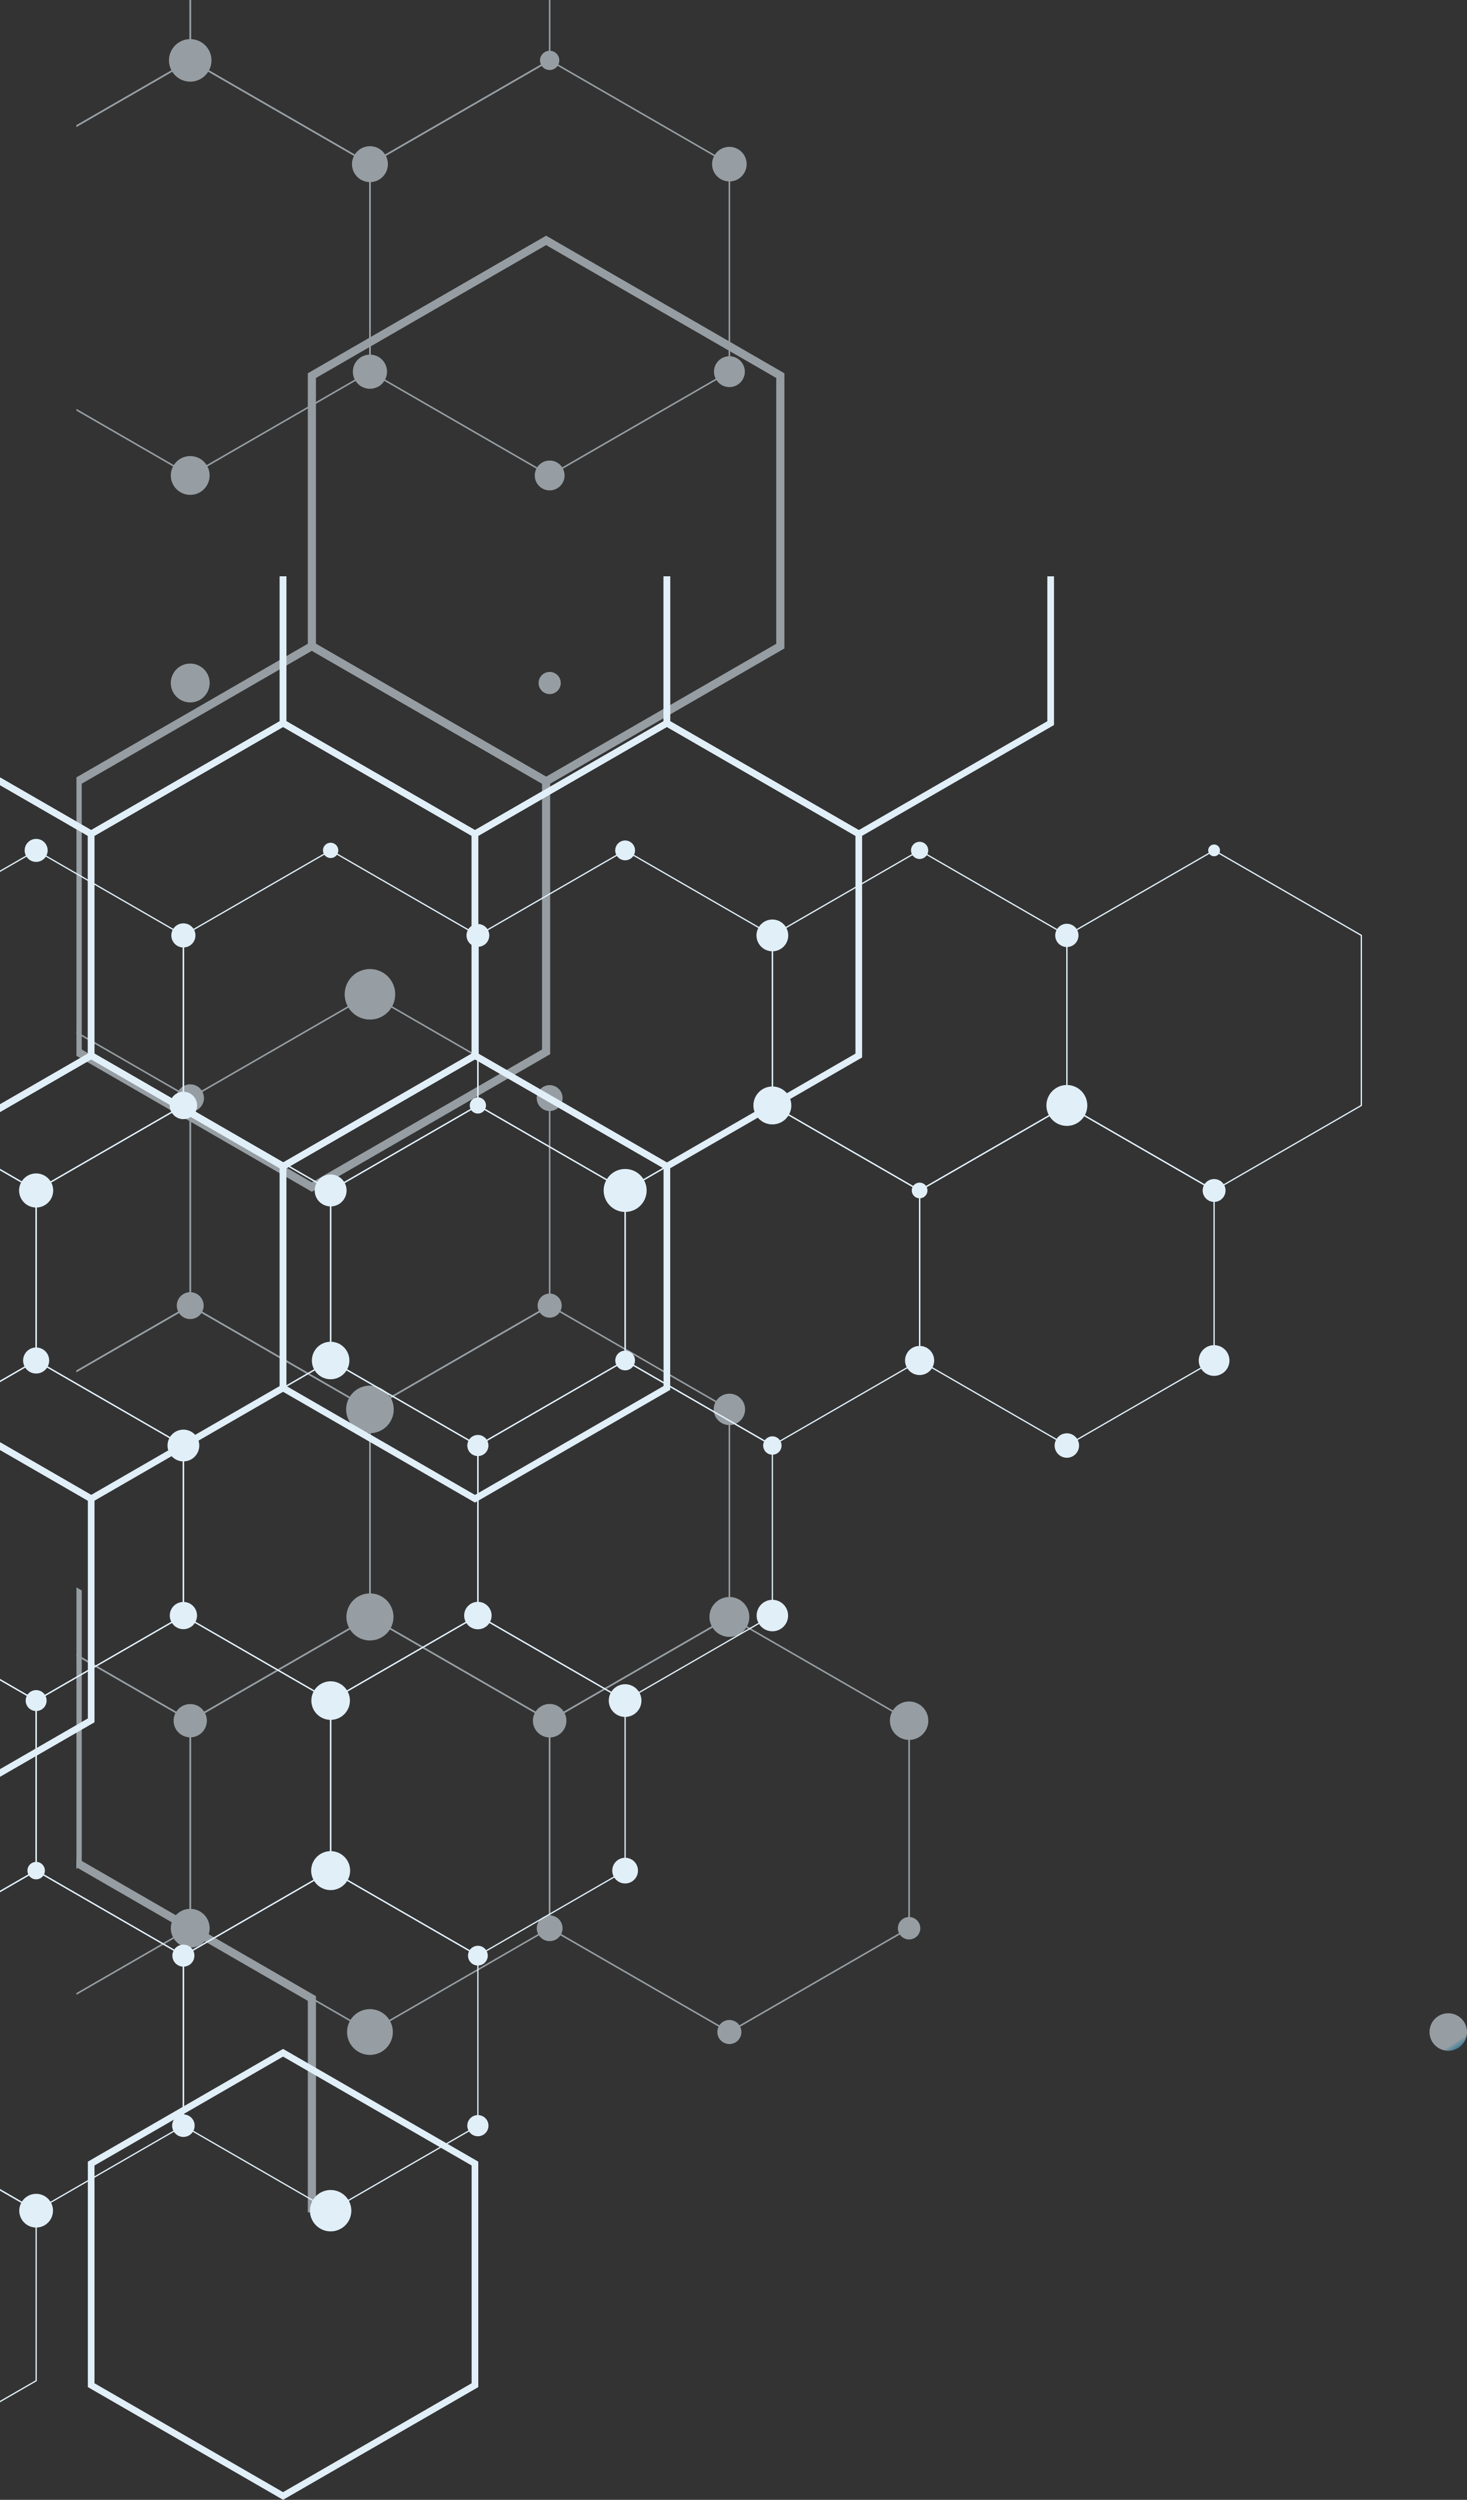 <svg id="Group_7457" data-name="Group 7457" xmlns="http://www.w3.org/2000/svg" xmlns:xlink="http://www.w3.org/1999/xlink" width="313.921" height="534.885" viewBox="0 0 313.921 534.885">
  <rect x="0" y="0" width="313.921" height="534.885" fill="#333333" stroke="none"/>
  <defs>
    <clipPath id="clip-path">
      <rect id="Rectangle_3875" data-name="Rectangle 3875" width="313.921" height="534.885" fill="none"/>
    </clipPath>
    <clipPath id="clip-path-2">
      <path id="Path_32092" data-name="Path 32092" d="M47.5,201.353l.068-.04,31.577-18.231V146.54l-.068-.04L47.5,128.27l-.068.04L15.855,146.54v36.542l.068.04Zm31.372-18.429L47.5,201.037,16.129,182.924V146.7L47.5,128.587,78.872,146.7Z" transform="translate(-15.855 -128.27)" fill="none"/>
    </clipPath>
    <linearGradient id="linear-gradient" x1="-0.083" y1="-2.806" x2="-0.068" y2="-2.806" gradientUnits="objectBoundingBox">
      <stop offset="0" stop-color="#52bbe8"/>
      <stop offset="0.191" stop-color="#67c2ea"/>
      <stop offset="0.59" stop-color="#a0d7f0"/>
      <stop offset="1" stop-color="#e1eff8"/>
    </linearGradient>
    <clipPath id="clip-path-3">
      <path id="Path_32093" data-name="Path 32093" d="M91.963,201.353l.068-.04,31.577-18.231V146.54l-.068-.04L91.963,128.27l-.068.04L60.318,146.54v36.542l.068.04Zm31.372-18.429L91.963,201.037,60.592,182.924V146.7l31.372-18.112L123.335,146.7Z" transform="translate(-60.318 -128.27)" fill="none"/>
    </clipPath>
    <linearGradient id="linear-gradient-2" x1="-0.762" y1="-2.806" x2="-0.746" y2="-2.806" xlink:href="#linear-gradient"/>
    <clipPath id="clip-path-4">
      <path id="Path_32094" data-name="Path 32094" d="M136.426,201.353l.068-.04,31.577-18.231V146.54L168,146.5,136.426,128.27l-.068.04L104.781,146.54v36.542l.068.04ZM167.8,182.924l-31.372,18.113-31.372-18.113V146.7l31.372-18.112L167.8,146.7Z" transform="translate(-104.781 -128.27)" fill="none"/>
    </clipPath>
    <linearGradient id="linear-gradient-3" x1="-1.44" y1="-2.806" x2="-1.425" y2="-2.806" xlink:href="#linear-gradient"/>
    <clipPath id="clip-path-5">
      <path id="Path_32095" data-name="Path 32095" d="M180.888,201.353l.069-.04,31.576-18.231V146.54l-.068-.04L180.888,128.27l-.068.04L149.244,146.54v36.542l.068.04Zm31.372-18.429-31.372,18.113-31.37-18.113V146.7l31.37-18.112L212.26,146.7Z" transform="translate(-149.244 -128.27)" fill="none"/>
    </clipPath>
    <linearGradient id="linear-gradient-4" x1="-2.119" y1="-2.806" x2="-2.104" y2="-2.806" xlink:href="#linear-gradient"/>
    <clipPath id="clip-path-6">
      <path id="Path_32096" data-name="Path 32096" d="M233.019,146.5l.068.04v36.542L201.51,201.312l-.068.04-7.736-4.466v-.316l7.736,4.466,31.372-18.112V146.7l-31.372-18.112-7.736,4.466v-.316l7.668-4.426.068-.04Z" transform="translate(-193.706 -128.271)" fill="none"/>
    </clipPath>
    <linearGradient id="linear-gradient-5" x1="-3.543" y1="-3.326" x2="-3.523" y2="-3.326" xlink:href="#linear-gradient"/>
    <clipPath id="clip-path-7">
      <path id="Path_32097" data-name="Path 32097" d="M69.731,239.859l.068-.04,31.577-18.231V185.046l-.069-.04L69.731,166.776l-.069.04L38.086,185.046v36.542l.068.04ZM101.1,221.43,69.731,239.542,38.36,221.43V185.205l31.372-18.112L101.1,185.205Z" transform="translate(-38.086 -166.776)" fill="none"/>
    </clipPath>
    <linearGradient id="linear-gradient-6" x1="-0.422" y1="-2.236" x2="-0.407" y2="-2.236" xlink:href="#linear-gradient"/>
    <clipPath id="clip-path-8">
      <path id="Path_32098" data-name="Path 32098" d="M114.194,239.859l.068-.04,31.577-18.231V185.046l-.069-.04-31.576-18.231-.069.04L82.549,185.046v36.542l.068.04Zm31.372-18.429-31.372,18.112L82.823,221.43V185.205l31.372-18.112,31.372,18.112Z" transform="translate(-82.549 -166.776)" fill="none"/>
    </clipPath>
    <linearGradient id="linear-gradient-7" x1="-1.101" y1="-2.236" x2="-1.086" y2="-2.236" xlink:href="#linear-gradient"/>
    <clipPath id="clip-path-9">
      <path id="Path_32099" data-name="Path 32099" d="M158.657,239.859l.068-.04L190.3,221.589V185.046l-.069-.04-31.576-18.231-.069.04-31.576,18.231v36.542l.068.04Zm31.372-18.429-31.372,18.112L127.286,221.43V185.205l31.372-18.112,31.372,18.112Z" transform="translate(-127.012 -166.776)" fill="none"/>
    </clipPath>
    <linearGradient id="linear-gradient-8" x1="-1.78" y1="-2.236" x2="-1.764" y2="-2.236" xlink:href="#linear-gradient"/>
    <clipPath id="clip-path-10">
      <path id="Path_32100" data-name="Path 32100" d="M203.119,239.859l.069-.04,31.576-18.231V185.046l-.068-.04-31.577-18.231-.068.04-31.576,18.231v36.542l.068.04Zm31.372-18.429-31.372,18.112L171.749,221.43V185.205l31.371-18.112,31.372,18.112Z" transform="translate(-171.475 -166.776)" fill="none"/>
    </clipPath>
    <linearGradient id="linear-gradient-9" x1="-2.458" y1="-2.236" x2="-2.443" y2="-2.236" xlink:href="#linear-gradient"/>
    <clipPath id="clip-path-11">
      <path id="Path_32101" data-name="Path 32101" d="M223.741,180.966l.069.04v36.541l-7.873,4.547v-.316l7.6-4.388V181.164l-7.6-4.388v-.316Z" transform="translate(-215.937 -176.46)" fill="none"/>
    </clipPath>
    <linearGradient id="linear-gradient-10" x1="-9.367" y1="-5.652" x2="-9.322" y2="-5.652" xlink:href="#linear-gradient"/>
    <clipPath id="clip-path-12">
      <path id="Path_32102" data-name="Path 32102" d="M136.426,278.365l.068-.04,31.577-18.231V223.552l-.068-.04-31.577-18.231-.068.04-31.577,18.231v36.542l.068.038ZM167.8,259.936l-31.372,18.112-31.372-18.112V223.711L136.426,205.6,167.8,223.711Z" transform="translate(-104.781 -205.282)" fill="none"/>
    </clipPath>
    <linearGradient id="linear-gradient-11" x1="-1.44" y1="-1.666" x2="-1.425" y2="-1.666" xlink:href="#linear-gradient"/>
    <clipPath id="clip-path-13">
      <path id="Path_32103" data-name="Path 32103" d="M180.888,278.365l.069-.04,31.576-18.231V223.552l-.068-.04-31.577-18.231-.068.04-31.576,18.231v36.542l.068.038Zm31.372-18.429-31.372,18.112-31.37-18.112V223.711l31.37-18.113,31.372,18.113Z" transform="translate(-149.244 -205.282)" fill="none"/>
    </clipPath>
    <linearGradient id="linear-gradient-12" x1="-2.119" y1="-1.666" x2="-2.104" y2="-1.666" xlink:href="#linear-gradient"/>
    <clipPath id="clip-path-14">
      <path id="Path_32104" data-name="Path 32104" d="M233.019,223.514l.068.038v36.542L201.51,278.325l-.068.038-7.736-4.464v-.318l7.736,4.466,31.372-18.112V223.711L201.442,205.6l-7.736,4.467v-.316l7.668-4.428.068-.04Z" transform="translate(-193.706 -205.282)" fill="none"/>
    </clipPath>
    <linearGradient id="linear-gradient-13" x1="-3.543" y1="-2.006" x2="-3.523" y2="-2.006" xlink:href="#linear-gradient"/>
    <clipPath id="clip-path-15">
      <path id="Path_32105" data-name="Path 32105" d="M158.657,316.871l.068-.04L190.3,298.6V262.058l-.069-.04-31.576-18.231-.069.04-31.576,18.231V298.6l.068.04Zm31.372-18.429-31.372,18.112-31.372-18.112V262.217L158.657,244.1l31.372,18.113Z" transform="translate(-127.012 -243.788)" fill="none"/>
    </clipPath>
    <linearGradient id="linear-gradient-14" x1="-1.78" y1="-1.096" x2="-1.764" y2="-1.096" xlink:href="#linear-gradient"/>
    <clipPath id="clip-path-16">
      <path id="Path_32106" data-name="Path 32106" d="M203.119,316.871l.069-.04L234.765,298.6V262.058l-.068-.04-31.577-18.231-.068.04-31.576,18.231V298.6l.068.04Zm31.372-18.429-31.372,18.112-31.371-18.112V262.217L203.119,244.1l31.372,18.113Z" transform="translate(-171.475 -243.788)" fill="none"/>
    </clipPath>
    <linearGradient id="linear-gradient-15" x1="-2.458" y1="-1.096" x2="-2.443" y2="-1.096" xlink:href="#linear-gradient"/>
    <clipPath id="clip-path-17">
      <path id="Path_32107" data-name="Path 32107" d="M223.741,257.978l.069.04v36.541l-7.873,4.545v-.315l7.6-4.388V258.176l-7.6-4.387v-.318Z" transform="translate(-215.937 -253.472)" fill="none"/>
    </clipPath>
    <linearGradient id="linear-gradient-16" x1="-9.368" y1="-3.089" x2="-9.323" y2="-3.089" xlink:href="#linear-gradient"/>
    <clipPath id="clip-path-18">
      <path id="Path_32108" data-name="Path 32108" d="M180.888,355.376l.069-.038,31.576-18.232V300.564l-.068-.04-31.577-18.231-.068.04-31.576,18.231v36.541l.068.04Zm31.372-18.428L180.888,355.06l-31.37-18.112V300.723l31.37-18.113,31.372,18.113Z" transform="translate(-149.244 -282.294)" fill="none"/>
    </clipPath>
    <linearGradient id="linear-gradient-17" x1="-2.119" y1="-0.526" x2="-2.104" y2="-0.526" xlink:href="#linear-gradient"/>
    <clipPath id="clip-path-19">
      <path id="Path_32109" data-name="Path 32109" d="M233.019,300.525l.068.04v36.541L201.51,355.337l-.068.04-7.736-4.467v-.316l7.736,4.466,31.372-18.113V300.722L201.442,282.61l-7.736,4.466v-.315l7.668-4.428.068-.04Z" transform="translate(-193.706 -282.294)" fill="none"/>
    </clipPath>
    <linearGradient id="linear-gradient-18" x1="-3.543" y1="-0.687" x2="-3.523" y2="-0.687" xlink:href="#linear-gradient"/>
    <clipPath id="clip-path-20">
      <path id="Path_32110" data-name="Path 32110" d="M223.741,334.99l.069.04V371.57l-7.873,4.545V375.8l7.6-4.387V335.188l-7.6-4.388v-.316Z" transform="translate(-215.937 -330.484)" fill="none"/>
    </clipPath>
    <linearGradient id="linear-gradient-19" x1="-9.368" y1="-0.526" x2="-9.323" y2="-0.526" xlink:href="#linear-gradient"/>
    <clipPath id="clip-path-21">
      <path id="Path_32111" data-name="Path 32111" d="M63.781,87.008v31l40.352,23.3,40.351-23.3v-31h1.427v31.821l-41.778,24.12-41.778-24.12V87.008Z" transform="translate(-62.355 -87.008)" fill="none"/>
    </clipPath>
    <linearGradient id="linear-gradient-20" x1="-0.795" y1="-3.653" x2="-0.78" y2="-3.653" xlink:href="#linear-gradient"/>
    <clipPath id="clip-path-22">
      <path id="Path_32112" data-name="Path 32112" d="M121.73,87.008v31l40.351,23.3,40.352-23.3v-31h1.426v31.821l-41.778,24.12L120.3,118.829V87.008Z" transform="translate(-120.303 -87.008)" fill="none"/>
    </clipPath>
    <linearGradient id="linear-gradient-21" x1="-1.611" y1="-3.653" x2="-1.597" y2="-3.653" xlink:href="#linear-gradient"/>
    <clipPath id="clip-path-23">
      <path id="Path_32113" data-name="Path 32113" d="M239.537,87.008v31.821l-41.776,24.12L178.25,131.686v-1.647L197.761,141.3l40.349-23.3v-31Z" transform="translate(-178.25 -87.008)" fill="none"/>
    </clipPath>
    <linearGradient id="linear-gradient-22" x1="-2.961" y1="-4.279" x2="-2.944" y2="-4.279" xlink:href="#linear-gradient"/>
    <clipPath id="clip-path-24">
      <path id="Path_32114" data-name="Path 32114" d="M133.107,205.069l41.778-24.12V132.709l-41.778-24.12-41.778,24.12v48.241Zm40.351-24.943-40.351,23.3-40.352-23.3V133.532l40.352-23.3,40.351,23.3Z" transform="translate(-91.329 -108.589)" fill="none"/>
    </clipPath>
    <linearGradient id="linear-gradient-23" x1="-0.897" y1="-2.132" x2="-0.885" y2="-2.132" xlink:href="#linear-gradient"/>
    <clipPath id="clip-path-25">
      <path id="Path_32115" data-name="Path 32115" d="M191.053,205.069l41.776-24.12V132.709l-41.776-24.12-41.776,24.12v48.241ZM231.4,180.126l-40.351,23.3-40.351-23.3V133.532l40.351-23.3,40.351,23.3Z" transform="translate(-149.277 -108.589)" fill="none"/>
    </clipPath>
    <linearGradient id="linear-gradient-24" x1="-1.567" y1="-2.132" x2="-1.555" y2="-2.132" xlink:href="#linear-gradient"/>
    <clipPath id="clip-path-26">
      <path id="Path_32116" data-name="Path 32116" d="M227.446,129.045v48.241l-20.223,11.676v-1.647l18.8-10.852V129.868l-18.8-10.852v-1.647Z" transform="translate(-207.223 -117.369)" fill="none"/>
    </clipPath>
    <linearGradient id="linear-gradient-25" x1="-4.936" y1="-4.181" x2="-4.91" y2="-4.181" xlink:href="#linear-gradient"/>
    <clipPath id="clip-path-27">
      <path id="Path_32117" data-name="Path 32117" d="M162.081,255.253l41.778-24.12V182.893l-41.778-24.12L120.3,182.893v48.241Zm40.352-24.943-40.352,23.3-40.351-23.3V183.716l40.351-23.3,40.352,23.3Z" transform="translate(-120.303 -158.773)" fill="none"/>
    </clipPath>
    <linearGradient id="linear-gradient-26" x1="-1.232" y1="-1.57" x2="-1.22" y2="-1.57" xlink:href="#linear-gradient"/>
    <clipPath id="clip-path-28">
      <path id="Path_32118" data-name="Path 32118" d="M239.537,182.893v48.241l-41.776,24.12L178.25,243.988v-1.647l19.511,11.265,40.349-23.3V183.715L197.761,160.42,178.25,171.683v-1.647l19.511-11.263Z" transform="translate(-178.25 -158.773)" fill="none"/>
    </clipPath>
    <linearGradient id="linear-gradient-27" x1="-2.227" y1="-1.789" x2="-2.213" y2="-1.789" xlink:href="#linear-gradient"/>
    <clipPath id="clip-path-29">
      <path id="Path_32119" data-name="Path 32119" d="M227.446,229.413v48.241l-20.223,11.674v-1.645l18.8-10.854V230.235l-18.8-10.852v-1.647Z" transform="translate(-207.223 -217.736)" fill="none"/>
    </clipPath>
    <linearGradient id="linear-gradient-28" x1="-4.936" y1="-2.18" x2="-4.91" y2="-2.18" xlink:href="#linear-gradient"/>
    <clipPath id="clip-path-30">
      <path id="Path_32120" data-name="Path 32120" d="M231.4,380.861V334.267l-40.352-23.3-40.349,23.3v46.594l40.349,23.3Zm1.426-47.417v48.241L191.052,405.8l-41.775-24.12V333.444l41.775-24.12Z" transform="translate(-149.277 -309.324)" fill="none"/>
    </clipPath>
    <linearGradient id="linear-gradient-29" x1="-1.567" y1="0.118" x2="-1.555" y2="0.118" xlink:href="#linear-gradient"/>
    <clipPath id="clip-path-31">
      <path id="Path_32121" data-name="Path 32121" d="M41.351,180.443A2.448,2.448,0,1,1,38.905,178a2.446,2.446,0,0,1,2.446,2.446" transform="translate(-36.456 -177.997)" fill="none"/>
    </clipPath>
    <linearGradient id="linear-gradient-30" x1="-7.495" y1="-40.898" x2="-7.286" y2="-40.898" xlink:href="#linear-gradient"/>
    <clipPath id="clip-path-32">
      <path id="Path_32122" data-name="Path 32122" d="M39.816,128.753a1.261,1.261,0,1,1-1.261-1.261,1.261,1.261,0,0,1,1.261,1.261" transform="translate(-37.293 -127.492)" fill="none"/>
    </clipPath>
    <linearGradient id="linear-gradient-31" x1="-15.014" y1="-100.692" x2="-14.608" y2="-100.692" xlink:href="#linear-gradient"/>
    <clipPath id="clip-path-33">
      <path id="Path_32123" data-name="Path 32123" d="M63.641,141.951a2.492,2.492,0,1,1-2.492-2.492,2.493,2.493,0,0,1,2.492,2.492" transform="translate(-58.656 -139.459)" fill="none"/>
    </clipPath>
    <linearGradient id="linear-gradient-32" x1="-11.921" y1="-48.058" x2="-11.716" y2="-48.058" xlink:href="#linear-gradient"/>
    <clipPath id="clip-path-34">
      <path id="Path_32124" data-name="Path 32124" d="M66.079,168.177A4.377,4.377,0,1,1,61.7,163.8a4.377,4.377,0,0,1,4.377,4.377" transform="translate(-57.326 -163.8)" fill="none"/>
    </clipPath>
    <linearGradient id="linear-gradient-33" x1="-6.573" y1="-24.147" x2="-6.456" y2="-24.147" xlink:href="#linear-gradient"/>
    <clipPath id="clip-path-35">
      <path id="Path_32125" data-name="Path 32125" d="M85.033,128.925a1.845,1.845,0,1,1-1.845-1.845,1.845,1.845,0,0,1,1.845,1.845" transform="translate(-81.344 -127.08)" fill="none"/>
    </clipPath>
    <linearGradient id="linear-gradient-34" x1="-22.455" y1="-68.658" x2="-22.177" y2="-68.658" xlink:href="#linear-gradient"/>
    <clipPath id="clip-path-36">
      <path id="Path_32126" data-name="Path 32126" d="M109.278,142.218a3.4,3.4,0,1,1-3.4-3.4,3.4,3.4,0,0,1,3.4,3.4" transform="translate(-102.479 -138.819)" fill="none"/>
    </clipPath>
    <linearGradient id="linear-gradient-35" x1="-15.309" y1="-35.101" x2="-15.158" y2="-35.101" xlink:href="#linear-gradient"/>
    <clipPath id="clip-path-37">
      <path id="Path_32127" data-name="Path 32127" d="M110.131,168.083a4.058,4.058,0,1,1-4.058-4.058,4.058,4.058,0,0,1,4.058,4.058" transform="translate(-102.014 -164.025)" fill="none"/>
    </clipPath>
    <linearGradient id="linear-gradient-36" x1="-12.743" y1="-26.082" x2="-12.617" y2="-26.082" xlink:href="#linear-gradient"/>
    <clipPath id="clip-path-38">
      <path id="Path_32128" data-name="Path 32128" d="M129.854,129.006a2.121,2.121,0,1,1-2.122-2.12,2.121,2.121,0,0,1,2.122,2.12" transform="translate(-125.612 -126.886)" fill="none"/>
    </clipPath>
    <linearGradient id="linear-gradient-37" x1="-30.213" y1="-59.672" x2="-29.971" y2="-59.672" xlink:href="#linear-gradient"/>
    <clipPath id="clip-path-39">
      <path id="Path_32129" data-name="Path 32129" d="M152.5,141.935a2.439,2.439,0,1,1-2.439-2.439,2.438,2.438,0,0,1,2.439,2.439" transform="translate(-147.619 -139.496)" fill="none"/>
    </clipPath>
    <linearGradient id="linear-gradient-38" x1="-30.873" y1="-49.116" x2="-30.663" y2="-49.116" xlink:href="#linear-gradient"/>
    <clipPath id="clip-path-40">
      <path id="Path_32130" data-name="Path 32130" d="M151.591,167.4a1.739,1.739,0,1,1-1.739-1.739,1.738,1.738,0,0,1,1.739,1.739" transform="translate(-148.113 -165.661)" fill="none"/>
    </clipPath>
    <linearGradient id="linear-gradient-39" x1="-43.505" y1="-61.529" x2="-43.21" y2="-61.529" xlink:href="#linear-gradient"/>
    <clipPath id="clip-path-41">
      <path id="Path_32131" data-name="Path 32131" d="M173.693,128.865a1.639,1.639,0,1,1-1.64-1.64,1.639,1.639,0,0,1,1.64,1.64" transform="translate(-170.415 -127.225)" fill="none"/>
    </clipPath>
    <linearGradient id="linear-gradient-40" x1="-53.128" y1="-77.327" x2="-52.815" y2="-77.327" xlink:href="#linear-gradient"/>
    <clipPath id="clip-path-42">
      <path id="Path_32132" data-name="Path 32132" d="M197.146,141.977a2.582,2.582,0,1,1-2.582-2.582,2.583,2.583,0,0,1,2.582,2.582" transform="translate(-191.981 -139.395)" fill="none"/>
    </clipPath>
    <linearGradient id="linear-gradient-41" x1="-37.953" y1="-46.358" x2="-37.754" y2="-46.358" xlink:href="#linear-gradient"/>
    <clipPath id="clip-path-43">
      <path id="Path_32133" data-name="Path 32133" d="M197.6,167.751a2.933,2.933,0,1,1-2.934-2.932,2.933,2.933,0,0,1,2.934,2.932" transform="translate(-191.733 -164.819)" fill="none"/>
    </clipPath>
    <linearGradient id="linear-gradient-42" x1="-33.361" y1="-36.282" x2="-33.186" y2="-36.282" xlink:href="#linear-gradient"/>
    <clipPath id="clip-path-44">
      <path id="Path_32134" data-name="Path 32134" d="M219.223,129.107a2.463,2.463,0,1,1-2.463-2.463,2.463,2.463,0,0,1,2.463,2.463" transform="translate(-214.296 -126.644)" fill="none"/>
    </clipPath>
    <linearGradient id="linear-gradient-43" x1="-44.44" y1="-51.301" x2="-44.232" y2="-51.301" xlink:href="#linear-gradient"/>
    <clipPath id="clip-path-45">
      <path id="Path_32135" data-name="Path 32135" d="M42.437,206.362a3.287,3.287,0,1,1-3.285-3.287,3.288,3.288,0,0,1,3.285,3.287" transform="translate(-35.864 -203.075)" fill="none"/>
    </clipPath>
    <linearGradient id="linear-gradient-44" x1="-5.453" y1="-26.316" x2="-5.297" y2="-26.316" xlink:href="#linear-gradient"/>
    <clipPath id="clip-path-46">
      <path id="Path_32136" data-name="Path 32136" d="M84.82,180.218a1.68,1.68,0,1,1-1.681-1.68,1.681,1.681,0,0,1,1.681,1.68" transform="translate(-81.46 -178.538)" fill="none"/>
    </clipPath>
    <linearGradient id="linear-gradient-45" x1="-24.705" y1="-59.785" x2="-24.4" y2="-59.785" xlink:href="#linear-gradient"/>
    <clipPath id="clip-path-47">
      <path id="Path_32137" data-name="Path 32137" d="M86.682,206.312a3.117,3.117,0,1,1-3.117-3.118,3.116,3.116,0,0,1,3.117,3.118" transform="translate(-80.447 -203.194)" fill="none"/>
    </clipPath>
    <linearGradient id="linear-gradient-46" x1="-13.085" y1="-27.773" x2="-12.921" y2="-27.773" xlink:href="#linear-gradient"/>
    <clipPath id="clip-path-48">
      <path id="Path_32138" data-name="Path 32138" d="M107.425,218.808a1.968,1.968,0,1,1-1.967-1.967,1.966,1.966,0,0,1,1.967,1.967" transform="translate(-103.489 -216.841)" fill="none"/>
    </clipPath>
    <linearGradient id="linear-gradient-47" x1="-26.813" y1="-40.954" x2="-26.552" y2="-40.954" xlink:href="#linear-gradient"/>
    <clipPath id="clip-path-49">
      <path id="Path_32139" data-name="Path 32139" d="M133.07,181.078a4.6,4.6,0,1,1-4.6-4.6,4.6,4.6,0,0,1,4.6,4.6" transform="translate(-123.86 -176.475)" fill="none"/>
    </clipPath>
    <linearGradient id="linear-gradient-48" x1="-13.645" y1="-21.499" x2="-13.534" y2="-21.499" xlink:href="#linear-gradient"/>
    <clipPath id="clip-path-50">
      <path id="Path_32140" data-name="Path 32140" d="M175.992,180.728a3.415,3.415,0,1,1-3.416-3.414,3.415,3.415,0,0,1,3.416,3.414" transform="translate(-169.162 -177.314)" fill="none"/>
    </clipPath>
    <linearGradient id="linear-gradient-49" x1="-25.244" y1="-29.161" x2="-25.094" y2="-29.161" xlink:href="#linear-gradient"/>
    <clipPath id="clip-path-51">
      <path id="Path_32141" data-name="Path 32141" d="M198.208,219.231a3.4,3.4,0,1,1-3.4-3.4,3.405,3.405,0,0,1,3.4,3.4" transform="translate(-191.401 -215.827)" fill="none"/>
    </clipPath>
    <linearGradient id="linear-gradient-50" x1="-28.675" y1="-23.46" x2="-28.524" y2="-23.46" xlink:href="#linear-gradient"/>
    <clipPath id="clip-path-52">
      <path id="Path_32142" data-name="Path 32142" d="M176.766,206.576a4.013,4.013,0,1,1-4.014-4.014,4.013,4.013,0,0,1,4.014,4.014" transform="translate(-168.74 -202.562)" fill="none"/>
    </clipPath>
    <linearGradient id="linear-gradient-51" x1="-21.407" y1="-21.463" x2="-21.28" y2="-21.463" xlink:href="#linear-gradient"/>
    <clipPath id="clip-path-53">
      <path id="Path_32143" data-name="Path 32143" d="M220.758,180.8a3.65,3.65,0,1,1-3.65-3.65,3.65,3.65,0,0,1,3.65,3.65" transform="translate(-213.459 -177.148)" fill="none"/>
    </clipPath>
    <linearGradient id="linear-gradient-52" x1="-29.83" y1="-27.251" x2="-29.69" y2="-27.251" xlink:href="#linear-gradient"/>
    <clipPath id="clip-path-54">
      <path id="Path_32144" data-name="Path 32144" d="M63.8,219a2.617,2.617,0,1,1-2.616-2.616A2.618,2.618,0,0,1,63.8,219" transform="translate(-58.568 -216.383)" fill="none"/>
    </clipPath>
    <linearGradient id="linear-gradient-53" x1="-11.329" y1="-30.665" x2="-11.133" y2="-30.665" xlink:href="#linear-gradient"/>
    <clipPath id="clip-path-55">
      <path id="Path_32145" data-name="Path 32145" d="M129.84,206.015a2.11,2.11,0,1,1-2.112-2.11,2.111,2.111,0,0,1,2.112,2.11" transform="translate(-125.619 -203.905)" fill="none"/>
    </clipPath>
    <linearGradient id="linear-gradient-54" x1="-30.363" y1="-41.265" x2="-30.12" y2="-41.265" xlink:href="#linear-gradient"/>
    <clipPath id="clip-path-56">
      <path id="Path_32146" data-name="Path 32146" d="M152.266,218.895a2.261,2.261,0,1,1-2.261-2.261,2.26,2.26,0,0,1,2.261,2.261" transform="translate(-147.745 -216.634)" fill="none"/>
    </clipPath>
    <linearGradient id="linear-gradient-55" x1="-33.352" y1="-35.579" x2="-33.125" y2="-35.579" xlink:href="#linear-gradient"/>
    <clipPath id="clip-path-57">
      <path id="Path_32147" data-name="Path 32147" d="M218.934,257.395a2.24,2.24,0,1,1-2.239-2.241,2.239,2.239,0,0,1,2.239,2.241" transform="translate(-214.454 -255.154)" fill="none"/>
    </clipPath>
    <linearGradient id="linear-gradient-56" x1="-48.919" y1="-27.102" x2="-48.69" y2="-27.102" xlink:href="#linear-gradient"/>
    <clipPath id="clip-path-58">
      <path id="Path_32148" data-name="Path 32148" d="M197.577,244.758a2.915,2.915,0,1,1-2.915-2.915,2.915,2.915,0,0,1,2.915,2.915" transform="translate(-191.746 -241.843)" fill="none"/>
    </clipPath>
    <linearGradient id="linear-gradient-57" x1="-33.564" y1="-22.964" x2="-33.388" y2="-22.964" xlink:href="#linear-gradient"/>
    <clipPath id="clip-path-59">
      <path id="Path_32149" data-name="Path 32149" d="M219.644,206.215a2.789,2.789,0,1,1-2.788-2.789,2.788,2.788,0,0,1,2.788,2.789" transform="translate(-214.067 -203.426)" fill="none"/>
    </clipPath>
    <linearGradient id="linear-gradient-58" x1="-39.199" y1="-31.107" x2="-39.015" y2="-31.107" xlink:href="#linear-gradient"/>
    <clipPath id="clip-path-60">
      <path id="Path_32150" data-name="Path 32150" d="M109.237,244.892a3.368,3.368,0,1,1-3.368-3.369,3.368,3.368,0,0,1,3.368,3.369" transform="translate(-102.501 -241.523)" fill="none"/>
    </clipPath>
    <linearGradient id="linear-gradient-59" x1="-15.456" y1="-19.81" x2="-15.303" y2="-19.81" xlink:href="#linear-gradient"/>
    <clipPath id="clip-path-61">
      <path id="Path_32151" data-name="Path 32151" d="M131.637,257.765a3.5,3.5,0,1,1-3.5-3.5,3.5,3.5,0,0,1,3.5,3.5" transform="translate(-124.641 -254.267)" fill="none"/>
    </clipPath>
    <linearGradient id="linear-gradient-60" x1="-18.121" y1="-17.176" x2="-17.974" y2="-17.176" xlink:href="#linear-gradient"/>
    <clipPath id="clip-path-62">
      <path id="Path_32152" data-name="Path 32152" d="M152.076,295.863a2.114,2.114,0,1,1-2.115-2.113,2.113,2.113,0,0,1,2.115,2.113" transform="translate(-147.848 -293.75)" fill="none"/>
    </clipPath>
    <linearGradient id="linear-gradient-61" x1="-35.705" y1="-19.419" x2="-35.463" y2="-19.419" xlink:href="#linear-gradient"/>
    <clipPath id="clip-path-63">
      <path id="Path_32153" data-name="Path 32153" d="M130.67,283.217a2.752,2.752,0,1,1-2.752-2.754,2.752,2.752,0,0,1,2.752,2.754" transform="translate(-125.167 -280.463)" fill="none"/>
    </clipPath>
    <linearGradient id="linear-gradient-62" x1="-23.165" y1="-17.184" x2="-22.979" y2="-17.184" xlink:href="#linear-gradient"/>
    <clipPath id="clip-path-64">
      <path id="Path_32154" data-name="Path 32154" d="M153.141,244.765a2.937,2.937,0,1,1-2.937-2.937,2.937,2.937,0,0,1,2.937,2.937" transform="translate(-147.268 -241.828)" fill="none"/>
    </clipPath>
    <linearGradient id="linear-gradient-63" x1="-25.559" y1="-22.794" x2="-25.384" y2="-22.794" xlink:href="#linear-gradient"/>
    <clipPath id="clip-path-65">
      <path id="Path_32155" data-name="Path 32155" d="M176.97,283.634a4.171,4.171,0,1,1-4.173-4.171,4.172,4.172,0,0,1,4.173,4.171" transform="translate(-168.628 -279.463)" fill="none"/>
    </clipPath>
    <linearGradient id="linear-gradient-64" x1="-20.577" y1="-11.17" x2="-20.455" y2="-11.17" xlink:href="#linear-gradient"/>
    <clipPath id="clip-path-66">
      <path id="Path_32156" data-name="Path 32156" d="M196.854,295.935a2.357,2.357,0,1,1-2.356-2.357,2.357,2.357,0,0,1,2.356,2.357" transform="translate(-192.14 -293.578)" fill="none"/>
    </clipPath>
    <linearGradient id="linear-gradient-65" x1="-41.634" y1="-17.361" x2="-41.416" y2="-17.361" xlink:href="#linear-gradient"/>
    <clipPath id="clip-path-67">
      <path id="Path_32157" data-name="Path 32157" d="M176.915,257.95a4.128,4.128,0,1,1-4.129-4.127,4.128,4.128,0,0,1,4.129,4.127" transform="translate(-168.659 -253.823)" fill="none"/>
    </clipPath>
    <linearGradient id="linear-gradient-66" x1="-20.8" y1="-14.48" x2="-20.676" y2="-14.48" xlink:href="#linear-gradient"/>
    <clipPath id="clip-path-68">
      <path id="Path_32158" data-name="Path 32158" d="M218.458,282.958a1.872,1.872,0,1,1-1.872-1.874,1.873,1.873,0,0,1,1.872,1.874" transform="translate(-214.713 -281.084)" fill="none"/>
    </clipPath>
    <linearGradient id="linear-gradient-67" x1="-58.618" y1="-25.492" x2="-58.345" y2="-25.492" xlink:href="#linear-gradient"/>
    <clipPath id="clip-path-69">
      <path id="Path_32159" data-name="Path 32159" d="M152.277,321.579a2.268,2.268,0,1,1-2.268-2.268,2.267,2.267,0,0,1,2.268,2.268" transform="translate(-147.74 -319.311)" fill="none"/>
    </clipPath>
    <linearGradient id="linear-gradient-68" x1="-33.236" y1="-12.26" x2="-33.01" y2="-12.26" xlink:href="#linear-gradient"/>
    <clipPath id="clip-path-70">
      <path id="Path_32160" data-name="Path 32160" d="M177.306,335.052a4.43,4.43,0,1,1-4.43-4.431,4.43,4.43,0,0,1,4.43,4.431" transform="translate(-168.446 -330.621)" fill="none"/>
    </clipPath>
    <linearGradient id="linear-gradient-69" x1="-19.346" y1="-4.549" x2="-19.23" y2="-4.549" xlink:href="#linear-gradient"/>
    <clipPath id="clip-path-71">
      <path id="Path_32161" data-name="Path 32161" d="M196.922,321.62a2.409,2.409,0,1,1-2.409-2.408,2.408,2.408,0,0,1,2.409,2.408" transform="translate(-192.103 -319.212)" fill="none"/>
    </clipPath>
    <linearGradient id="linear-gradient-70" x1="-40.722" y1="-11.515" x2="-40.509" y2="-11.515" xlink:href="#linear-gradient"/>
    <clipPath id="clip-path-72">
      <path id="Path_32162" data-name="Path 32162" d="M220.7,334.809A3.608,3.608,0,1,1,217.1,331.2a3.609,3.609,0,0,1,3.608,3.608" transform="translate(-213.488 -331.201)" fill="none"/>
    </clipPath>
    <linearGradient id="linear-gradient-71" x1="-30.178" y1="-5.699" x2="-30.036" y2="-5.699" xlink:href="#linear-gradient"/>
    <clipPath id="clip-path-74">
      <rect id="Rectangle_3873" data-name="Rectangle 3873" width="297.559" height="473.378" fill="none"/>
    </clipPath>
    <clipPath id="clip-path-75">
      <path id="Path_32163" data-name="Path 32163" d="M122.74,243.971l.084.048,38.541,22.252v44.6l-.082.048L122.74,333.17l-.084-.048L84.116,310.87v-44.6l.084-.048Zm38.291,22.493L122.74,244.357,84.45,266.464v44.214l38.29,22.107,38.291-22.107Z" transform="translate(-84.116 -243.971)" fill="none"/>
    </clipPath>
    <linearGradient id="linear-gradient-72" x1="-0.851" y1="-0.775" x2="-0.839" y2="-0.775" xlink:href="#linear-gradient"/>
    <clipPath id="clip-path-76">
      <path id="Path_32164" data-name="Path 32164" d="M177.007,243.971l.084.048,38.542,22.252v44.6l-.084.048L177.007,333.17l-.082-.048L138.384,310.87v-44.6l.084-.048ZM215.3,266.464l-38.291-22.107-38.288,22.107v44.214l38.288,22.107L215.3,310.678Z" transform="translate(-138.384 -243.971)" fill="none"/>
    </clipPath>
    <linearGradient id="linear-gradient-73" x1="-1.509" y1="-0.775" x2="-1.497" y2="-0.775" xlink:href="#linear-gradient"/>
    <clipPath id="clip-path-77">
      <path id="Path_32165" data-name="Path 32165" d="M192.652,250.106l24.179,13.959v44.214l-24.179,13.959v.387l24.43-14.1.084-.048v-44.6l-24.514-14.153Z" transform="translate(-192.652 -249.719)" fill="none"/>
    </clipPath>
    <linearGradient id="linear-gradient-74" x1="-3.329" y1="-1.9" x2="-3.31" y2="-1.9" xlink:href="#linear-gradient"/>
    <clipPath id="clip-path-78">
      <path id="Path_32166" data-name="Path 32166" d="M149.874,196.973l.084.048L188.5,219.273v44.6l-.084.048-38.541,22.252-.084-.048L111.25,263.872v-44.6l.084-.05Zm38.29,22.493-38.29-22.107-38.291,22.107V263.68l38.291,22.107,38.29-22.107Z" transform="translate(-111.25 -196.973)" fill="none"/>
    </clipPath>
    <linearGradient id="linear-gradient-75" x1="-1.18" y1="-1.363" x2="-1.168" y2="-1.363" xlink:href="#linear-gradient"/>
    <clipPath id="clip-path-79">
      <path id="Path_32167" data-name="Path 32167" d="M165.519,211.414l24.346-14.055,38.29,22.107V263.68l-38.29,22.107L165.519,271.73v.385l24.263,14.009.084.048L228.4,263.921l.084-.048v-44.6l-38.539-22.252-.084-.048-24.346,14.055Z" transform="translate(-165.519 -196.973)" fill="none"/>
    </clipPath>
    <linearGradient id="linear-gradient-76" x1="-1.939" y1="-1.583" x2="-1.926" y2="-1.583" xlink:href="#linear-gradient"/>
    <clipPath id="clip-path-80">
      <path id="Path_32168" data-name="Path 32168" d="M177.007,149.974l.084.05,38.542,22.25v44.6l-.084.048-38.542,22.252-.082-.048-38.541-22.252v-44.6l.084-.048ZM215.3,172.468l-38.291-22.107-38.288,22.107v44.214l38.288,22.106L215.3,216.682Z" transform="translate(-138.384 -149.974)" fill="none"/>
    </clipPath>
    <linearGradient id="linear-gradient-77" x1="-1.509" y1="-1.951" x2="-1.497" y2="-1.951" xlink:href="#linear-gradient"/>
    <clipPath id="clip-path-81">
      <path id="Path_32169" data-name="Path 32169" d="M192.652,156.109l24.179,13.96v44.214l-24.179,13.959v.387l24.43-14.1.084-.048v-44.6l-24.514-14.152Z" transform="translate(-192.652 -155.723)" fill="none"/>
    </clipPath>
    <linearGradient id="linear-gradient-78" x1="-3.329" y1="-4.113" x2="-3.31" y2="-4.113" xlink:href="#linear-gradient"/>
    <clipPath id="clip-path-82">
      <path id="Path_32170" data-name="Path 32170" d="M149.874,8.98l.084.048L188.5,31.28v44.6l-.084.048L149.874,98.181l-.084-.048L111.25,75.881V31.28l.084-.048Zm38.29,22.494L149.874,9.367,111.583,31.474V75.688l38.291,22.106,38.29-22.106Z" transform="translate(-111.25 -8.98)" fill="none"/>
    </clipPath>
    <linearGradient id="linear-gradient-79" x1="-1.18" y1="-3.714" x2="-1.168" y2="-3.714" xlink:href="#linear-gradient"/>
    <clipPath id="clip-path-83">
      <path id="Path_32171" data-name="Path 32171" d="M165.519,23.422,189.865,9.367l38.29,22.107V75.688l-38.29,22.106L165.519,83.738v.386l24.263,14.009.084.048L228.4,75.929l.084-.048V31.28L189.949,9.028l-.084-.048L165.519,23.037Z" transform="translate(-165.519 -8.98)" fill="none"/>
    </clipPath>
    <linearGradient id="linear-gradient-80" x1="-1.939" y1="-4.212" x2="-1.926" y2="-4.212" xlink:href="#linear-gradient"/>
    <clipPath id="clip-path-84">
      <path id="Path_32172" data-name="Path 32172" d="M215.3,0V12.824L177.007,34.931,138.719,12.824V0h-.335V13.018L176.923,35.27l.084.048,38.542-22.252.084-.048V0Z" transform="translate(-138.384)" fill="none"/>
    </clipPath>
    <linearGradient id="linear-gradient-81" x1="-2.777" y1="-5.655" x2="-2.757" y2="-5.655" xlink:href="#linear-gradient"/>
    <clipPath id="clip-path-85">
      <path id="Path_32173" data-name="Path 32173" d="M192.652,27.17l24.43-14.1.084-.048V0h-.335V12.824l-24.179,13.96Z" transform="translate(-192.652)" fill="none"/>
    </clipPath>
    <linearGradient id="linear-gradient-82" x1="-7.396" y1="-14.249" x2="-7.357" y2="-14.249" xlink:href="#linear-gradient"/>
    <clipPath id="clip-path-86">
      <path id="Path_32174" data-name="Path 32174" d="M223.3,311.032v45.256h1.74V310.027l-50.989-29.439-.261.15v2.01l.261-.15Z" transform="translate(-173.788 -280.588)" fill="none"/>
    </clipPath>
    <linearGradient id="linear-gradient-83" x1="-2.475" y1="-0.68" x2="-2.46" y2="-0.68" xlink:href="#linear-gradient"/>
    <clipPath id="clip-path-87">
      <path id="Path_32175" data-name="Path 32175" d="M209.15,299.833l1.131-.653V240.3l-1.131-.653Z" transform="translate(-209.15 -239.647)" fill="none"/>
    </clipPath>
    <linearGradient id="linear-gradient-84" x1="-5.309" y1="-4.405" x2="-5.281" y2="-4.405" xlink:href="#linear-gradient"/>
    <clipPath id="clip-path-88">
      <path id="Path_32176" data-name="Path 32176" d="M138.424,185.5,188.8,214.592l50.992-29.439v-58.88L188.8,96.834l-50.379,29.087ZM188.8,98.844l49.25,28.434v56.871L188.8,212.582l-49.248-28.434V127.278Z" transform="translate(-138.424 -96.834)" fill="none"/>
    </clipPath>
    <linearGradient id="linear-gradient-85" x1="-1.104" y1="-1.772" x2="-1.094" y2="-1.772" xlink:href="#linear-gradient"/>
    <clipPath id="clip-path-89">
      <path id="Path_32177" data-name="Path 32177" d="M154.053,35.583l50.99,29.439V123.9l-50.99,29.44L103.061,123.9V65.022ZM203.3,66.027l-49.25-28.434L104.8,66.027V122.9l49.251,28.435L203.3,122.9Z" transform="translate(-103.061 -35.583)" fill="none"/>
    </clipPath>
    <linearGradient id="linear-gradient-86" x1="-0.777" y1="-2.345" x2="-0.768" y2="-2.345" xlink:href="#linear-gradient"/>
    <clipPath id="clip-path-90">
      <path id="Path_32178" data-name="Path 32178" d="M4.011,303.941a4.011,4.011,0,1,0,4.011,4.011,4.011,4.011,0,0,0-4.011-4.011" transform="translate(0 -303.941)" fill="none"/>
    </clipPath>
    <linearGradient id="linear-gradient-87" x1="0.138" y1="-8.523" x2="0.266" y2="-8.523" xlink:href="#linear-gradient"/>
    <clipPath id="clip-path-91">
      <path id="Path_32179" data-name="Path 32179" d="M82.538,291.812a2.4,2.4,0,1,0,2.4-2.4,2.4,2.4,0,0,0-2.4,2.4" transform="translate(-82.538 -289.41)" fill="none"/>
    </clipPath>
    <linearGradient id="linear-gradient-88" x1="-17.47" y1="-17.908" x2="-17.257" y2="-17.908" xlink:href="#linear-gradient"/>
    <clipPath id="clip-path-92">
      <path id="Path_32180" data-name="Path 32180" d="M193.993,288.174a4.154,4.154,0,1,0,4.156,4.154,4.155,4.155,0,0,0-4.156-4.154" transform="translate(-189.839 -288.174)" fill="none"/>
    </clipPath>
    <linearGradient id="linear-gradient-89" x1="-23.277" y1="-10.143" x2="-23.154" y2="-10.143" xlink:href="#linear-gradient"/>
    <clipPath id="clip-path-93">
      <path id="Path_32181" data-name="Path 32181" d="M167.079,303.315a4.9,4.9,0,1,0,4.9,4.9,4.9,4.9,0,0,0-4.9-4.9" transform="translate(-162.181 -303.315)" fill="none"/>
    </clipPath>
    <linearGradient id="linear-gradient-90" x1="-16.829" y1="-6.889" x2="-16.724" y2="-6.889" xlink:href="#linear-gradient"/>
    <clipPath id="clip-path-94">
      <path id="Path_32182" data-name="Path 32182" d="M109.55,307.529a2.576,2.576,0,1,0,2.575-2.575,2.575,2.575,0,0,0-2.575,2.575" transform="translate(-109.55 -304.954)" fill="none"/>
    </clipPath>
    <linearGradient id="linear-gradient-91" x1="-21.657" y1="-13.551" x2="-21.459" y2="-13.551" xlink:href="#linear-gradient"/>
    <clipPath id="clip-path-95">
      <path id="Path_32183" data-name="Path 32183" d="M139.314,289.158a2.759,2.759,0,1,0,2.759,2.76,2.759,2.759,0,0,0-2.759-2.76" transform="translate(-136.555 -289.158)" fill="none"/>
    </clipPath>
    <linearGradient id="linear-gradient-92" x1="-25.219" y1="-15.524" x2="-25.033" y2="-15.524" xlink:href="#linear-gradient"/>
    <clipPath id="clip-path-96">
      <path id="Path_32184" data-name="Path 32184" d="M193.818,264.38a3.559,3.559,0,1,0-3.559-3.559,3.56,3.56,0,0,0,3.559,3.559" transform="translate(-190.259 -257.262)" fill="none"/>
    </clipPath>
    <linearGradient id="linear-gradient-93" x1="-27.254" y1="-16.434" x2="-27.11" y2="-16.434" xlink:href="#linear-gradient"/>
    <clipPath id="clip-path-97">
      <path id="Path_32185" data-name="Path 32185" d="M85.443,265.094a4.111,4.111,0,1,0-4.11-4.11,4.109,4.109,0,0,0,4.11,4.11" transform="translate(-81.333 -256.872)" fill="none"/>
    </clipPath>
    <linearGradient id="linear-gradient-94" x1="-10" y1="-14.163" x2="-9.876" y2="-14.163" xlink:href="#linear-gradient"/>
    <clipPath id="clip-path-98">
      <path id="Path_32186" data-name="Path 32186" d="M116.892,245.364a4.268,4.268,0,1,0-4.269,4.269,4.268,4.268,0,0,0,4.269-4.269" transform="translate(-108.356 -241.095)" fill="none"/>
    </clipPath>
    <linearGradient id="linear-gradient-95" x1="-12.869" y1="-15.501" x2="-12.749" y2="-15.501" xlink:href="#linear-gradient"/>
    <clipPath id="clip-path-99">
      <path id="Path_32187" data-name="Path 32187" d="M139.262,195.289a2.579,2.579,0,1,0,2.579,2.579,2.579,2.579,0,0,0-2.579-2.579" transform="translate(-136.682 -195.289)" fill="none"/>
    </clipPath>
    <linearGradient id="linear-gradient-96" x1="-27.014" y1="-35.315" x2="-26.815" y2="-35.315" xlink:href="#linear-gradient"/>
    <clipPath id="clip-path-100">
      <path id="Path_32188" data-name="Path 32188" d="M112.356,217.123A3.359,3.359,0,1,0,109,213.764a3.36,3.36,0,0,0,3.359,3.359" transform="translate(-108.997 -210.405)" fill="none"/>
    </clipPath>
    <linearGradient id="linear-gradient-97" x1="-16.488" y1="-24.61" x2="-16.335" y2="-24.61" xlink:href="#linear-gradient"/>
    <clipPath id="clip-path-101">
      <path id="Path_32189" data-name="Path 32189" d="M139.557,257.244a3.584,3.584,0,1,0,3.584,3.584,3.585,3.585,0,0,0-3.584-3.584" transform="translate(-135.973 -257.244)" fill="none"/>
    </clipPath>
    <linearGradient id="linear-gradient-98" x1="-19.3" y1="-16.316" x2="-19.157" y2="-16.316" xlink:href="#linear-gradient"/>
    <clipPath id="clip-path-102">
      <path id="Path_32190" data-name="Path 32190" d="M167.135,209.182a5.092,5.092,0,1,0,5.091,5.092,5.092,5.092,0,0,0-5.091-5.092" transform="translate(-162.044 -209.182)" fill="none"/>
    </clipPath>
    <linearGradient id="linear-gradient-99" x1="-16.17" y1="-16.069" x2="-16.07" y2="-16.069" xlink:href="#linear-gradient"/>
    <clipPath id="clip-path-103">
      <path id="Path_32191" data-name="Path 32191" d="M193.618,195.08a2.876,2.876,0,1,0,2.876,2.876,2.876,2.876,0,0,0-2.876-2.876" transform="translate(-190.742 -195.08)" fill="none"/>
    </clipPath>
    <linearGradient id="linear-gradient-100" x1="-33.85" y1="-31.625" x2="-33.672" y2="-31.625" xlink:href="#linear-gradient"/>
    <clipPath id="clip-path-104">
      <path id="Path_32192" data-name="Path 32192" d="M167.121,240.552a5.038,5.038,0,1,0,5.037,5.039,5.039,5.039,0,0,0-5.037-5.039" transform="translate(-162.082 -240.552)" fill="none"/>
    </clipPath>
    <linearGradient id="linear-gradient-101" x1="-16.348" y1="-13.058" x2="-16.246" y2="-13.058" xlink:href="#linear-gradient"/>
    <clipPath id="clip-path-105">
      <path id="Path_32193" data-name="Path 32193" d="M139.2,106.183a2.372,2.372,0,1,0-2.371-2.371,2.372,2.372,0,0,0,2.371,2.371" transform="translate(-136.828 -101.439)" fill="none"/>
    </clipPath>
    <linearGradient id="linear-gradient-102" x1="-29.422" y1="-58.757" x2="-29.206" y2="-58.757" xlink:href="#linear-gradient"/>
    <clipPath id="clip-path-106">
      <path id="Path_32194" data-name="Path 32194" d="M139.317,163.823a2.769,2.769,0,1,0,2.769,2.769,2.77,2.77,0,0,0-2.769-2.769" transform="translate(-136.548 -163.823)" fill="none"/>
    </clipPath>
    <linearGradient id="linear-gradient-103" x1="-25.131" y1="-38.66" x2="-24.946" y2="-38.66" xlink:href="#linear-gradient"/>
    <clipPath id="clip-path-107">
      <path id="Path_32195" data-name="Path 32195" d="M167.228,157.11a5.408,5.408,0,1,0-5.407-5.407,5.407,5.407,0,0,0,5.407,5.407" transform="translate(-161.821 -146.295)" fill="none"/>
    </clipPath>
    <linearGradient id="linear-gradient-104" x1="-15.196" y1="-21.039" x2="-15.101" y2="-21.039" xlink:href="#linear-gradient"/>
    <clipPath id="clip-path-108">
      <path id="Path_32196" data-name="Path 32196" d="M193.635,163.7a2.94,2.94,0,1,0,2.941,2.941,2.941,2.941,0,0,0-2.941-2.941" transform="translate(-190.696 -163.702)" fill="none"/>
    </clipPath>
    <linearGradient id="linear-gradient-105" x1="-33.096" y1="-36.381" x2="-32.922" y2="-36.381" xlink:href="#linear-gradient"/>
    <clipPath id="clip-path-109">
      <path id="Path_32197" data-name="Path 32197" d="M136.25,72.719a3.192,3.192,0,1,0,3.192-3.19,3.191,3.191,0,0,0-3.192,3.19" transform="translate(-136.25 -69.529)" fill="none"/>
    </clipPath>
    <linearGradient id="linear-gradient-106" x1="-21.739" y1="-48.569" x2="-21.578" y2="-48.569" xlink:href="#linear-gradient"/>
    <clipPath id="clip-path-110">
      <path id="Path_32198" data-name="Path 32198" d="M193.994,100.178a4.159,4.159,0,1,0,4.16,4.16,4.159,4.159,0,0,0-4.16-4.16" transform="translate(-189.836 -100.178)" fill="none"/>
    </clipPath>
    <linearGradient id="linear-gradient-107" x1="-23.25" y1="-33.293" x2="-23.127" y2="-33.293" xlink:href="#linear-gradient"/>
    <clipPath id="clip-path-111">
      <path id="Path_32199" data-name="Path 32199" d="M193.993,77.157A4.153,4.153,0,1,0,189.84,73a4.154,4.154,0,0,0,4.153,4.154" transform="translate(-189.84 -68.85)" fill="none"/>
    </clipPath>
    <linearGradient id="linear-gradient-108" x1="-23.283" y1="-37.205" x2="-23.159" y2="-37.205" xlink:href="#linear-gradient"/>
    <clipPath id="clip-path-112">
      <path id="Path_32200" data-name="Path 32200" d="M112.34,53.783a3.3,3.3,0,1,0,3.305,3.3,3.3,3.3,0,0,0-3.305-3.3" transform="translate(-109.036 -53.783)" fill="none"/>
    </clipPath>
    <linearGradient id="linear-gradient-109" x1="-16.772" y1="-49.326" x2="-16.617" y2="-49.326" xlink:href="#linear-gradient"/>
    <clipPath id="clip-path-113">
      <path id="Path_32201" data-name="Path 32201" d="M166.712,53.536a3.655,3.655,0,1,0,3.655,3.654,3.654,3.654,0,0,0-3.655-3.654" transform="translate(-163.057 -53.536)" fill="none"/>
    </clipPath>
    <linearGradient id="linear-gradient-110" x1="-22.723" y1="-44.544" x2="-22.583" y2="-44.544" xlink:href="#linear-gradient"/>
    <clipPath id="clip-path-114">
      <path id="Path_32202" data-name="Path 32202" d="M112.456,29.57a3.7,3.7,0,1,0-3.7-3.7,3.7,3.7,0,0,0,3.7,3.7" transform="translate(-108.757 -22.172)" fill="none"/>
    </clipPath>
    <linearGradient id="linear-gradient-111" x1="-14.926" y1="-48.34" x2="-14.787" y2="-48.34" xlink:href="#linear-gradient"/>
    <clipPath id="clip-path-115">
      <path id="Path_32203" data-name="Path 32203" d="M141.171,9.723a2.062,2.062,0,1,0-2.062,2.064,2.062,2.062,0,0,0,2.062-2.064" transform="translate(-137.047 -7.661)" fill="none"/>
    </clipPath>
    <linearGradient id="linear-gradient-112" x1="-33.909" y1="-91" x2="-33.66" y2="-91" xlink:href="#linear-gradient"/>
    <clipPath id="clip-path-116">
      <path id="Path_32204" data-name="Path 32204" d="M166.769,29.757a3.843,3.843,0,1,0-3.844-3.844,3.843,3.843,0,0,0,3.844,3.844" transform="translate(-162.925 -22.071)" fill="none"/>
    </clipPath>
    <linearGradient id="linear-gradient-113" x1="-21.586" y1="-46.517" x2="-21.452" y2="-46.517" xlink:href="#linear-gradient"/>
    <clipPath id="clip-path-117">
      <path id="Path_32205" data-name="Path 32205" d="M194.11,15.006a4.55,4.55,0,1,0-4.55-4.551,4.552,4.552,0,0,0,4.55,4.551" transform="translate(-189.56 -5.906)" fill="none"/>
    </clipPath>
    <linearGradient id="linear-gradient-114" x1="-21.209" y1="-40.973" x2="-21.096" y2="-40.973" xlink:href="#linear-gradient"/>
  </defs>
  <g id="Group_7456" data-name="Group 7456" clip-path="url(#clip-path)">
    <g id="Group_7224" data-name="Group 7224" transform="translate(228.158 181.797)">
      <g id="Group_7223" data-name="Group 7223" transform="translate(0)" clip-path="url(#clip-path-2)">
        <rect id="Rectangle_3759" data-name="Rectangle 3759" width="92.851" height="95.747" transform="matrix(-0.839, -0.544, 0.544, -0.839, 44.588, 101.961)" fill="url(#linear-gradient)"/>
      </g>
    </g>
    <g id="Group_7226" data-name="Group 7226" transform="translate(165.141 181.797)">
      <g id="Group_7225" data-name="Group 7225" transform="translate(0)" clip-path="url(#clip-path-3)">
        <rect id="Rectangle_3760" data-name="Rectangle 3760" width="92.851" height="95.747" transform="translate(44.588 101.961) rotate(-147.07)" fill="url(#linear-gradient-2)"/>
      </g>
    </g>
    <g id="Group_7228" data-name="Group 7228" transform="translate(102.124 181.797)">
      <g id="Group_7227" data-name="Group 7227" transform="translate(0)" clip-path="url(#clip-path-4)">
        <rect id="Rectangle_3761" data-name="Rectangle 3761" width="92.851" height="95.747" transform="matrix(-0.839, -0.544, 0.544, -0.839, 44.588, 101.961)" fill="url(#linear-gradient-3)"/>
      </g>
    </g>
    <g id="Group_7230" data-name="Group 7230" transform="translate(39.108 181.797)">
      <g id="Group_7229" data-name="Group 7229" clip-path="url(#clip-path-5)">
        <rect id="Rectangle_3762" data-name="Rectangle 3762" width="92.85" height="95.746" transform="matrix(-0.839, -0.544, 0.544, -0.839, 44.587, 101.961)" fill="url(#linear-gradient-4)"/>
      </g>
    </g>
    <g id="Group_7232" data-name="Group 7232" transform="translate(0 181.799)">
      <g id="Group_7231" data-name="Group 7231" clip-path="url(#clip-path-6)">
        <rect id="Rectangle_3763" data-name="Rectangle 3763" width="72.781" height="82.747" transform="matrix(-0.839, -0.544, 0.544, -0.839, 27.743, 91.049)" fill="url(#linear-gradient-5)"/>
      </g>
    </g>
    <g id="Group_7234" data-name="Group 7234" transform="translate(196.65 236.372)">
      <g id="Group_7233" data-name="Group 7233" clip-path="url(#clip-path-7)">
        <rect id="Rectangle_3764" data-name="Rectangle 3764" width="92.851" height="95.747" transform="matrix(-0.839, -0.544, 0.544, -0.839, 44.588, 101.961)" fill="url(#linear-gradient-6)"/>
      </g>
    </g>
    <g id="Group_7236" data-name="Group 7236" transform="translate(133.633 236.372)">
      <g id="Group_7235" data-name="Group 7235" transform="translate(0)" clip-path="url(#clip-path-8)">
        <rect id="Rectangle_3765" data-name="Rectangle 3765" width="92.851" height="95.747" transform="matrix(-0.839, -0.544, 0.544, -0.839, 44.588, 101.961)" fill="url(#linear-gradient-7)"/>
      </g>
    </g>
    <g id="Group_7238" data-name="Group 7238" transform="translate(70.616 236.372)">
      <g id="Group_7237" data-name="Group 7237" transform="translate(0)" clip-path="url(#clip-path-9)">
        <rect id="Rectangle_3766" data-name="Rectangle 3766" width="92.851" height="95.747" transform="matrix(-0.839, -0.544, 0.544, -0.839, 44.588, 101.961)" fill="url(#linear-gradient-8)"/>
      </g>
    </g>
    <g id="Group_7240" data-name="Group 7240" transform="translate(7.6 236.372)">
      <g id="Group_7239" data-name="Group 7239" clip-path="url(#clip-path-10)">
        <rect id="Rectangle_3767" data-name="Rectangle 3767" width="92.85" height="95.746" transform="matrix(-0.839, -0.544, 0.544, -0.839, 44.587, 101.961)" fill="url(#linear-gradient-9)"/>
      </g>
    </g>
    <g id="Group_7242" data-name="Group 7242" transform="translate(0 250.097)">
      <g id="Group_7241" data-name="Group 7241" clip-path="url(#clip-path-11)">
        <rect id="Rectangle_3768" data-name="Rectangle 3768" width="31.415" height="42.581" transform="translate(5.546 49.225) rotate(-147.07)" fill="url(#linear-gradient-10)"/>
      </g>
    </g>
    <g id="Group_7244" data-name="Group 7244" transform="translate(102.124 290.946)">
      <g id="Group_7243" data-name="Group 7243" transform="translate(0)" clip-path="url(#clip-path-12)">
        <rect id="Rectangle_3769" data-name="Rectangle 3769" width="92.851" height="95.747" transform="matrix(-0.839, -0.544, 0.544, -0.839, 44.588, 101.961)" fill="url(#linear-gradient-11)"/>
      </g>
    </g>
    <g id="Group_7246" data-name="Group 7246" transform="translate(39.108 290.946)">
      <g id="Group_7245" data-name="Group 7245" clip-path="url(#clip-path-13)">
        <rect id="Rectangle_3770" data-name="Rectangle 3770" width="92.85" height="95.746" transform="matrix(-0.839, -0.544, 0.544, -0.839, 44.587, 101.96)" fill="url(#linear-gradient-12)"/>
      </g>
    </g>
    <g id="Group_7248" data-name="Group 7248" transform="translate(0 290.946)">
      <g id="Group_7247" data-name="Group 7247" clip-path="url(#clip-path-14)">
        <rect id="Rectangle_3771" data-name="Rectangle 3771" width="72.782" height="82.748" transform="matrix(-0.839, -0.544, 0.544, -0.839, 27.743, 91.05)" fill="url(#linear-gradient-13)"/>
      </g>
    </g>
    <g id="Group_7250" data-name="Group 7250" transform="translate(70.616 345.521)">
      <g id="Group_7249" data-name="Group 7249" transform="translate(0)" clip-path="url(#clip-path-15)">
        <rect id="Rectangle_3772" data-name="Rectangle 3772" width="92.851" height="95.747" transform="matrix(-0.839, -0.544, 0.544, -0.839, 44.588, 101.961)" fill="url(#linear-gradient-14)"/>
      </g>
    </g>
    <g id="Group_7252" data-name="Group 7252" transform="translate(7.6 345.521)">
      <g id="Group_7251" data-name="Group 7251" clip-path="url(#clip-path-16)">
        <rect id="Rectangle_3773" data-name="Rectangle 3773" width="92.85" height="95.746" transform="matrix(-0.839, -0.544, 0.544, -0.839, 44.587, 101.96)" fill="url(#linear-gradient-15)"/>
      </g>
    </g>
    <g id="Group_7254" data-name="Group 7254" transform="translate(0 359.246)">
      <g id="Group_7253" data-name="Group 7253" clip-path="url(#clip-path-17)">
        <rect id="Rectangle_3774" data-name="Rectangle 3774" width="31.414" height="42.58" transform="matrix(-0.839, -0.544, 0.544, -0.839, 5.546, 49.224)" fill="url(#linear-gradient-16)"/>
      </g>
    </g>
    <g id="Group_7256" data-name="Group 7256" transform="translate(39.108 400.095)">
      <g id="Group_7255" data-name="Group 7255" clip-path="url(#clip-path-18)">
        <rect id="Rectangle_3775" data-name="Rectangle 3775" width="92.849" height="95.745" transform="matrix(-0.839, -0.544, 0.544, -0.839, 44.587, 101.959)" fill="url(#linear-gradient-17)"/>
      </g>
    </g>
    <g id="Group_7258" data-name="Group 7258" transform="translate(0 400.095)">
      <g id="Group_7257" data-name="Group 7257" clip-path="url(#clip-path-19)">
        <rect id="Rectangle_3776" data-name="Rectangle 3776" width="72.783" height="82.749" transform="matrix(-0.839, -0.544, 0.544, -0.839, 27.743, 91.052)" fill="url(#linear-gradient-18)"/>
      </g>
    </g>
    <g id="Group_7260" data-name="Group 7260" transform="translate(0 468.395)">
      <g id="Group_7259" data-name="Group 7259" clip-path="url(#clip-path-20)">
        <rect id="Rectangle_3777" data-name="Rectangle 3777" width="31.414" height="42.58" transform="matrix(-0.839, -0.544, 0.544, -0.839, 5.546, 49.224)" fill="url(#linear-gradient-19)"/>
      </g>
    </g>
    <g id="Group_7262" data-name="Group 7262" transform="translate(141.989 123.316)">
      <g id="Group_7261" data-name="Group 7261" clip-path="url(#clip-path-21)">
        <rect id="Rectangle_3778" data-name="Rectangle 3778" width="100.541" height="92.375" transform="matrix(-0.839, -0.544, 0.544, -0.839, 58.864, 94.065)" fill="url(#linear-gradient-20)"/>
      </g>
    </g>
    <g id="Group_7264" data-name="Group 7264" transform="translate(59.86 123.316)">
      <g id="Group_7263" data-name="Group 7263" clip-path="url(#clip-path-22)">
        <rect id="Rectangle_3779" data-name="Rectangle 3779" width="100.541" height="92.375" transform="matrix(-0.839, -0.544, 0.544, -0.839, 58.864, 94.065)" fill="url(#linear-gradient-21)"/>
      </g>
    </g>
    <g id="Group_7266" data-name="Group 7266" transform="translate(0 123.316)">
      <g id="Group_7265" data-name="Group 7265" clip-path="url(#clip-path-23)">
        <rect id="Rectangle_3780" data-name="Rectangle 3780" width="81.85" height="80.27" transform="matrix(-0.839, -0.544, 0.544, -0.839, 43.176, 83.905)" fill="url(#linear-gradient-22)"/>
      </g>
    </g>
    <g id="Group_7268" data-name="Group 7268" transform="translate(100.925 153.903)">
      <g id="Group_7267" data-name="Group 7267" clip-path="url(#clip-path-24)">
        <rect id="Rectangle_3781" data-name="Rectangle 3781" width="122.579" height="126.401" transform="matrix(-0.839, -0.544, 0.544, -0.839, 58.864, 134.604)" fill="url(#linear-gradient-23)"/>
      </g>
    </g>
    <g id="Group_7270" data-name="Group 7270" transform="translate(18.798 153.903)">
      <g id="Group_7269" data-name="Group 7269" clip-path="url(#clip-path-25)">
        <rect id="Rectangle_3782" data-name="Rectangle 3782" width="122.576" height="126.399" transform="matrix(-0.839, -0.544, 0.544, -0.839, 58.862, 134.603)" fill="url(#linear-gradient-24)"/>
      </g>
    </g>
    <g id="Group_7272" data-name="Group 7272" transform="translate(0 166.347)">
      <g id="Group_7271" data-name="Group 7271" clip-path="url(#clip-path-26)">
        <rect id="Rectangle_3783" data-name="Rectangle 3783" width="55.893" height="71.084" transform="matrix(-0.839, -0.544, 0.544, -0.839, 14.247, 80.82)" fill="url(#linear-gradient-25)"/>
      </g>
    </g>
    <g id="Group_7274" data-name="Group 7274" transform="translate(59.86 225.029)">
      <g id="Group_7273" data-name="Group 7273" clip-path="url(#clip-path-27)">
        <rect id="Rectangle_3784" data-name="Rectangle 3784" width="122.579" height="126.401" transform="matrix(-0.839, -0.544, 0.544, -0.839, 58.864, 134.604)" fill="url(#linear-gradient-26)"/>
      </g>
    </g>
    <g id="Group_7276" data-name="Group 7276" transform="translate(0 225.029)">
      <g id="Group_7275" data-name="Group 7275" clip-path="url(#clip-path-28)">
        <rect id="Rectangle_3785" data-name="Rectangle 3785" width="103.888" height="114.295" transform="matrix(-0.839, -0.544, 0.544, -0.839, 43.176, 124.443)" fill="url(#linear-gradient-27)"/>
      </g>
    </g>
    <g id="Group_7278" data-name="Group 7278" transform="translate(0 308.597)">
      <g id="Group_7277" data-name="Group 7277" clip-path="url(#clip-path-29)">
        <rect id="Rectangle_3786" data-name="Rectangle 3786" width="55.893" height="71.084" transform="matrix(-0.839, -0.544, 0.544, -0.839, 14.247, 80.82)" fill="url(#linear-gradient-28)"/>
      </g>
    </g>
    <g id="Group_7280" data-name="Group 7280" transform="translate(18.798 438.405)">
      <g id="Group_7279" data-name="Group 7279" clip-path="url(#clip-path-30)">
        <rect id="Rectangle_3787" data-name="Rectangle 3787" width="122.576" height="126.399" transform="matrix(-0.839, -0.544, 0.544, -0.839, 58.862, 134.603)" fill="url(#linear-gradient-29)"/>
      </g>
    </g>
    <g id="Group_7282" data-name="Group 7282" transform="translate(257.356 252.275)">
      <g id="Group_7281" data-name="Group 7281" transform="translate(0)" clip-path="url(#clip-path-31)">
        <rect id="Rectangle_3788" data-name="Rectangle 3788" width="6.768" height="6.768" transform="translate(3.449 7.126) rotate(-147.07)" fill="url(#linear-gradient-30)"/>
      </g>
    </g>
    <g id="Group_7284" data-name="Group 7284" transform="translate(258.542 180.694)">
      <g id="Group_7283" data-name="Group 7283" transform="translate(0)" clip-path="url(#clip-path-32)">
        <rect id="Rectangle_3789" data-name="Rectangle 3789" width="3.488" height="3.488" transform="matrix(-0.839, -0.544, 0.544, -0.839, 1.777, 3.673)" fill="url(#linear-gradient-31)"/>
      </g>
    </g>
    <g id="Group_7286" data-name="Group 7286" transform="translate(225.803 197.655)">
      <g id="Group_7285" data-name="Group 7285" transform="translate(0)" clip-path="url(#clip-path-33)">
        <rect id="Rectangle_3790" data-name="Rectangle 3790" width="6.893" height="6.894" transform="translate(3.512 7.259) rotate(-147.07)" fill="url(#linear-gradient-32)"/>
      </g>
    </g>
    <g id="Group_7288" data-name="Group 7288" transform="translate(223.919 232.154)">
      <g id="Group_7287" data-name="Group 7287" transform="translate(0)" clip-path="url(#clip-path-34)">
        <rect id="Rectangle_3791" data-name="Rectangle 3791" width="12.105" height="12.105" transform="matrix(-0.839, -0.544, 0.544, -0.839, 6.167, 12.747)" fill="url(#linear-gradient-33)"/>
      </g>
    </g>
    <g id="Group_7290" data-name="Group 7290" transform="translate(194.943 180.111)">
      <g id="Group_7289" data-name="Group 7289" transform="translate(0)" clip-path="url(#clip-path-35)">
        <rect id="Rectangle_3792" data-name="Rectangle 3792" width="5.103" height="5.103" transform="translate(2.599 5.374) rotate(-147.07)" fill="url(#linear-gradient-34)"/>
      </g>
    </g>
    <g id="Group_7292" data-name="Group 7292" transform="translate(161.878 196.748)">
      <g id="Group_7291" data-name="Group 7291" transform="translate(0)" clip-path="url(#clip-path-36)">
        <rect id="Rectangle_3793" data-name="Rectangle 3793" width="9.402" height="9.402" transform="matrix(-0.839, -0.544, 0.544, -0.839, 4.79, 9.901)" fill="url(#linear-gradient-35)"/>
      </g>
    </g>
    <g id="Group_7294" data-name="Group 7294" transform="translate(161.219 232.473)">
      <g id="Group_7293" data-name="Group 7293" transform="translate(0)" clip-path="url(#clip-path-37)">
        <rect id="Rectangle_3794" data-name="Rectangle 3794" width="11.224" height="11.224" transform="translate(5.718 11.819) rotate(-147.07)" fill="url(#linear-gradient-36)"/>
      </g>
    </g>
    <g id="Group_7296" data-name="Group 7296" transform="translate(131.649 179.836)">
      <g id="Group_7295" data-name="Group 7295" transform="translate(0)" clip-path="url(#clip-path-38)">
        <rect id="Rectangle_3795" data-name="Rectangle 3795" width="5.866" height="5.865" transform="translate(2.988 6.176) rotate(-147.07)" fill="url(#linear-gradient-37)"/>
      </g>
    </g>
    <g id="Group_7298" data-name="Group 7298" transform="translate(99.822 197.708)">
      <g id="Group_7297" data-name="Group 7297" transform="translate(0)" clip-path="url(#clip-path-39)">
        <rect id="Rectangle_3796" data-name="Rectangle 3796" width="6.746" height="6.747" transform="translate(3.437 7.104) rotate(-147.07)" fill="url(#linear-gradient-38)"/>
      </g>
    </g>
    <g id="Group_7300" data-name="Group 7300" transform="translate(100.522 234.791)">
      <g id="Group_7299" data-name="Group 7299" transform="translate(0)" clip-path="url(#clip-path-40)">
        <rect id="Rectangle_3797" data-name="Rectangle 3797" width="4.81" height="4.81" transform="translate(2.45 5.065) rotate(-147.07)" fill="url(#linear-gradient-39)"/>
      </g>
    </g>
    <g id="Group_7302" data-name="Group 7302" transform="translate(69.113 180.316)">
      <g id="Group_7301" data-name="Group 7301" transform="translate(0)" clip-path="url(#clip-path-41)">
        <rect id="Rectangle_3798" data-name="Rectangle 3798" width="4.534" height="4.535" transform="matrix(-0.839, -0.544, 0.544, -0.839, 2.309, 4.775)" fill="url(#linear-gradient-40)"/>
      </g>
    </g>
    <g id="Group_7304" data-name="Group 7304" transform="translate(36.661 197.565)">
      <g id="Group_7303" data-name="Group 7303" transform="translate(0)" clip-path="url(#clip-path-42)">
        <rect id="Rectangle_3799" data-name="Rectangle 3799" width="7.143" height="7.144" transform="matrix(-0.839, -0.544, 0.544, -0.839, 3.638, 7.523)" fill="url(#linear-gradient-41)"/>
      </g>
    </g>
    <g id="Group_7306" data-name="Group 7306" transform="translate(36.311 233.598)">
      <g id="Group_7305" data-name="Group 7305" transform="translate(0)" clip-path="url(#clip-path-43)">
        <rect id="Rectangle_3800" data-name="Rectangle 3800" width="8.112" height="8.111" transform="translate(4.133 8.541) rotate(-147.07)" fill="url(#linear-gradient-42)"/>
      </g>
    </g>
    <g id="Group_7308" data-name="Group 7308" transform="translate(5.272 179.493)">
      <g id="Group_7307" data-name="Group 7307" clip-path="url(#clip-path-44)">
        <rect id="Rectangle_3801" data-name="Rectangle 3801" width="6.813" height="6.813" transform="translate(3.471 7.174) rotate(-147.07)" fill="url(#linear-gradient-43)"/>
      </g>
    </g>
    <g id="Group_7310" data-name="Group 7310" transform="translate(256.517 287.818)">
      <g id="Group_7309" data-name="Group 7309" transform="translate(0)" clip-path="url(#clip-path-45)">
        <rect id="Rectangle_3802" data-name="Rectangle 3802" width="9.091" height="9.091" transform="matrix(-0.839, -0.544, 0.544, -0.839, 4.631, 9.573)" fill="url(#linear-gradient-44)"/>
      </g>
    </g>
    <g id="Group_7312" data-name="Group 7312" transform="translate(195.107 253.042)">
      <g id="Group_7311" data-name="Group 7311" transform="translate(0)" clip-path="url(#clip-path-46)">
        <rect id="Rectangle_3803" data-name="Rectangle 3803" width="4.647" height="4.647" transform="translate(2.367 4.894) rotate(-147.07)" fill="url(#linear-gradient-45)"/>
      </g>
    </g>
    <g id="Group_7314" data-name="Group 7314" transform="translate(193.668 287.987)">
      <g id="Group_7313" data-name="Group 7313" transform="translate(0)" clip-path="url(#clip-path-47)">
        <rect id="Rectangle_3804" data-name="Rectangle 3804" width="8.622" height="8.622" transform="matrix(-0.839, -0.544, 0.544, -0.839, 4.392, 9.08)" fill="url(#linear-gradient-46)"/>
      </g>
    </g>
    <g id="Group_7316" data-name="Group 7316" transform="translate(163.31 307.329)">
      <g id="Group_7315" data-name="Group 7315" transform="translate(0)" clip-path="url(#clip-path-48)">
        <rect id="Rectangle_3805" data-name="Rectangle 3805" width="5.442" height="5.442" transform="translate(2.773 5.73) rotate(-147.07)" fill="url(#linear-gradient-47)"/>
      </g>
    </g>
    <g id="Group_7318" data-name="Group 7318" transform="translate(129.164 250.118)">
      <g id="Group_7317" data-name="Group 7317" transform="translate(0)" clip-path="url(#clip-path-49)">
        <rect id="Rectangle_3806" data-name="Rectangle 3806" width="12.736" height="12.735" transform="matrix(-0.839, -0.544, 0.544, -0.839, 6.488, 13.41)" fill="url(#linear-gradient-48)"/>
      </g>
    </g>
    <g id="Group_7320" data-name="Group 7320" transform="translate(67.337 251.307)">
      <g id="Group_7319" data-name="Group 7319" transform="translate(0)" clip-path="url(#clip-path-50)">
        <rect id="Rectangle_3807" data-name="Rectangle 3807" width="9.445" height="9.445" transform="translate(4.812 9.946) rotate(-147.07)" fill="url(#linear-gradient-49)"/>
      </g>
    </g>
    <g id="Group_7322" data-name="Group 7322" transform="translate(35.841 305.892)">
      <g id="Group_7321" data-name="Group 7321" transform="translate(0)" clip-path="url(#clip-path-51)">
        <rect id="Rectangle_3808" data-name="Rectangle 3808" width="9.415" height="9.415" transform="matrix(-0.839, -0.544, 0.544, -0.839, 4.796, 9.915)" fill="url(#linear-gradient-50)"/>
      </g>
    </g>
    <g id="Group_7324" data-name="Group 7324" transform="translate(66.739 287.091)">
      <g id="Group_7323" data-name="Group 7323" transform="translate(0)" clip-path="url(#clip-path-52)">
        <rect id="Rectangle_3809" data-name="Rectangle 3809" width="11.1" height="11.1" transform="matrix(-0.839, -0.544, 0.544, -0.839, 5.654, 11.688)" fill="url(#linear-gradient-51)"/>
      </g>
    </g>
    <g id="Group_7326" data-name="Group 7326" transform="translate(4.086 251.072)">
      <g id="Group_7325" data-name="Group 7325" clip-path="url(#clip-path-53)">
        <rect id="Rectangle_3810" data-name="Rectangle 3810" width="10.095" height="10.095" transform="matrix(-0.839, -0.544, 0.544, -0.839, 5.142, 10.631)" fill="url(#linear-gradient-52)"/>
      </g>
    </g>
    <g id="Group_7328" data-name="Group 7328" transform="translate(225.678 306.68)">
      <g id="Group_7327" data-name="Group 7327" transform="translate(0)" clip-path="url(#clip-path-54)">
        <rect id="Rectangle_3811" data-name="Rectangle 3811" width="7.238" height="7.238" transform="translate(3.687 7.622) rotate(-147.07)" fill="url(#linear-gradient-53)"/>
      </g>
    </g>
    <g id="Group_7330" data-name="Group 7330" transform="translate(131.66 288.995)">
      <g id="Group_7329" data-name="Group 7329" transform="translate(0)" clip-path="url(#clip-path-55)">
        <rect id="Rectangle_3812" data-name="Rectangle 3812" width="5.837" height="5.837" transform="matrix(-0.839, -0.544, 0.544, -0.839, 2.973, 6.147)" fill="url(#linear-gradient-54)"/>
      </g>
    </g>
    <g id="Group_7332" data-name="Group 7332" transform="translate(100 307.035)">
      <g id="Group_7331" data-name="Group 7331" transform="translate(0)" clip-path="url(#clip-path-56)">
        <rect id="Rectangle_3813" data-name="Rectangle 3813" width="6.253" height="6.253" transform="translate(3.185 6.584) rotate(-147.07)" fill="url(#linear-gradient-55)"/>
      </g>
    </g>
    <g id="Group_7334" data-name="Group 7334" transform="translate(5.495 361.63)">
      <g id="Group_7333" data-name="Group 7333" clip-path="url(#clip-path-57)">
        <rect id="Rectangle_3814" data-name="Rectangle 3814" width="6.196" height="6.196" transform="matrix(-0.839, -0.544, 0.544, -0.839, 3.156, 6.524)" fill="url(#linear-gradient-56)"/>
      </g>
    </g>
    <g id="Group_7336" data-name="Group 7336" transform="translate(36.328 342.764)">
      <g id="Group_7335" data-name="Group 7335" transform="translate(0)" clip-path="url(#clip-path-58)">
        <rect id="Rectangle_3815" data-name="Rectangle 3815" width="8.064" height="8.064" transform="matrix(-0.839, -0.544, 0.544, -0.839, 4.108, 8.491)" fill="url(#linear-gradient-57)"/>
      </g>
    </g>
    <g id="Group_7338" data-name="Group 7338" transform="translate(4.946 288.316)">
      <g id="Group_7337" data-name="Group 7337" clip-path="url(#clip-path-59)">
        <rect id="Rectangle_3816" data-name="Rectangle 3816" width="7.713" height="7.713" transform="matrix(-0.839, -0.544, 0.544, -0.839, 3.929, 8.122)" fill="url(#linear-gradient-58)"/>
      </g>
    </g>
    <g id="Group_7340" data-name="Group 7340" transform="translate(161.91 342.311)">
      <g id="Group_7339" data-name="Group 7339" transform="translate(0)" clip-path="url(#clip-path-60)">
        <rect id="Rectangle_3817" data-name="Rectangle 3817" width="9.316" height="9.316" transform="matrix(-0.839, -0.544, 0.544, -0.839, 4.746, 9.81)" fill="url(#linear-gradient-59)"/>
      </g>
    </g>
    <g id="Group_7342" data-name="Group 7342" transform="translate(130.271 360.373)">
      <g id="Group_7341" data-name="Group 7341" transform="translate(0)" clip-path="url(#clip-path-61)">
        <rect id="Rectangle_3818" data-name="Rectangle 3818" width="9.675" height="9.675" transform="matrix(-0.839, -0.544, 0.544, -0.839, 4.928, 10.188)" fill="url(#linear-gradient-60)"/>
      </g>
    </g>
    <g id="Group_7344" data-name="Group 7344" transform="translate(100.148 416.332)">
      <g id="Group_7343" data-name="Group 7343" transform="translate(0)" clip-path="url(#clip-path-62)">
        <rect id="Rectangle_3819" data-name="Rectangle 3819" width="5.846" height="5.846" transform="matrix(-0.839, -0.544, 0.544, -0.839, 2.978, 6.155)" fill="url(#linear-gradient-61)"/>
      </g>
    </g>
    <g id="Group_7346" data-name="Group 7346" transform="translate(131.018 397.5)">
      <g id="Group_7345" data-name="Group 7345" transform="translate(0)" clip-path="url(#clip-path-63)">
        <rect id="Rectangle_3820" data-name="Rectangle 3820" width="7.612" height="7.613" transform="matrix(-0.839, -0.544, 0.544, -0.839, 3.877, 8.017)" fill="url(#linear-gradient-62)"/>
      </g>
    </g>
    <g id="Group_7348" data-name="Group 7348" transform="translate(99.324 342.743)">
      <g id="Group_7347" data-name="Group 7347" transform="translate(0)" clip-path="url(#clip-path-64)">
        <rect id="Rectangle_3821" data-name="Rectangle 3821" width="8.122" height="8.122" transform="translate(4.138 8.553) rotate(-147.07)" fill="url(#linear-gradient-63)"/>
      </g>
    </g>
    <g id="Group_7350" data-name="Group 7350" transform="translate(66.582 396.083)">
      <g id="Group_7349" data-name="Group 7349" transform="translate(0)" clip-path="url(#clip-path-65)">
        <rect id="Rectangle_3822" data-name="Rectangle 3822" width="11.537" height="11.537" transform="translate(5.877 12.149) rotate(-147.07)" fill="url(#linear-gradient-64)"/>
      </g>
    </g>
    <g id="Group_7352" data-name="Group 7352" transform="translate(36.887 416.088)">
      <g id="Group_7351" data-name="Group 7351" transform="translate(0)" clip-path="url(#clip-path-66)">
        <rect id="Rectangle_3823" data-name="Rectangle 3823" width="6.519" height="6.519" transform="matrix(-0.839, -0.544, 0.544, -0.839, 3.321, 6.865)" fill="url(#linear-gradient-65)"/>
      </g>
    </g>
    <g id="Group_7354" data-name="Group 7354" transform="translate(66.624 359.743)">
      <g id="Group_7353" data-name="Group 7353" clip-path="url(#clip-path-67)">
        <rect id="Rectangle_3824" data-name="Rectangle 3824" width="11.417" height="11.416" transform="matrix(-0.839, -0.544, 0.544, -0.839, 5.816, 12.021)" fill="url(#linear-gradient-66)"/>
      </g>
    </g>
    <g id="Group_7356" data-name="Group 7356" transform="translate(5.863 398.381)">
      <g id="Group_7355" data-name="Group 7355" clip-path="url(#clip-path-68)">
        <rect id="Rectangle_3825" data-name="Rectangle 3825" width="5.179" height="5.18" transform="matrix(-0.839, -0.544, 0.544, -0.839, 2.638, 5.454)" fill="url(#linear-gradient-67)"/>
      </g>
    </g>
    <g id="Group_7358" data-name="Group 7358" transform="translate(99.992 452.56)">
      <g id="Group_7357" data-name="Group 7357" transform="translate(0)" clip-path="url(#clip-path-69)">
        <rect id="Rectangle_3826" data-name="Rectangle 3826" width="6.274" height="6.274" transform="translate(3.196 6.607) rotate(-147.07)" fill="url(#linear-gradient-68)"/>
      </g>
    </g>
    <g id="Group_7360" data-name="Group 7360" transform="translate(66.323 468.589)">
      <g id="Group_7359" data-name="Group 7359" transform="translate(0)" clip-path="url(#clip-path-70)">
        <rect id="Rectangle_3827" data-name="Rectangle 3827" width="12.253" height="12.253" transform="matrix(-0.839, -0.544, 0.544, -0.839, 6.241, 12.903)" fill="url(#linear-gradient-69)"/>
      </g>
    </g>
    <g id="Group_7362" data-name="Group 7362" transform="translate(36.834 452.419)">
      <g id="Group_7361" data-name="Group 7361" transform="translate(0)" clip-path="url(#clip-path-71)">
        <rect id="Rectangle_3828" data-name="Rectangle 3828" width="6.663" height="6.663" transform="translate(3.395 7.016) rotate(-147.07)" fill="url(#linear-gradient-70)"/>
      </g>
    </g>
    <g id="Group_7364" data-name="Group 7364" transform="translate(4.127 469.411)">
      <g id="Group_7363" data-name="Group 7363" clip-path="url(#clip-path-72)">
        <rect id="Rectangle_3829" data-name="Rectangle 3829" width="9.981" height="9.981" transform="translate(5.084 10.51) rotate(-147.07)" fill="url(#linear-gradient-71)"/>
      </g>
    </g>
    <g id="Group_7455" data-name="Group 7455">
      <g id="Group_7454" data-name="Group 7454" clip-path="url(#clip-path)">
        <g id="Group_7453" data-name="Group 7453" transform="translate(16.361)" opacity="0.57">
          <g id="Group_7452" data-name="Group 7452">
            <g id="Group_7451" data-name="Group 7451" clip-path="url(#clip-path-74)">
              <g id="Group_7366" data-name="Group 7366" transform="translate(101.093 345.78)">
                <g id="Group_7365" data-name="Group 7365" clip-path="url(#clip-path-75)">
                  <rect id="Rectangle_3830" data-name="Rectangle 3830" width="116.861" height="113.327" transform="translate(22.828 124.446) rotate(-122.93)" fill="url(#linear-gradient-72)"/>
                </g>
              </g>
              <g id="Group_7368" data-name="Group 7368" transform="translate(24.179 345.78)">
                <g id="Group_7367" data-name="Group 7367" clip-path="url(#clip-path-76)">
                  <rect id="Rectangle_3831" data-name="Rectangle 3831" width="116.861" height="113.327" transform="matrix(-0.544, -0.839, 0.839, -0.544, 22.828, 124.446)" fill="url(#linear-gradient-73)"/>
                </g>
              </g>
              <g id="Group_7370" data-name="Group 7370" transform="translate(0 353.927)">
                <g id="Group_7369" data-name="Group 7369" clip-path="url(#clip-path-77)">
                  <rect id="Rectangle_3832" data-name="Rectangle 3832" width="74.519" height="60.208" transform="matrix(-0.544, -0.839, 0.839, -0.544, 7.244, 84.091)" fill="url(#linear-gradient-74)"/>
                </g>
              </g>
              <g id="Group_7372" data-name="Group 7372" transform="translate(62.636 279.17)">
                <g id="Group_7371" data-name="Group 7371" clip-path="url(#clip-path-78)">
                  <rect id="Rectangle_3833" data-name="Rectangle 3833" width="116.861" height="113.327" transform="translate(22.828 124.446) rotate(-122.93)" fill="url(#linear-gradient-75)"/>
                </g>
              </g>
              <g id="Group_7374" data-name="Group 7374" transform="translate(0 279.17)">
                <g id="Group_7373" data-name="Group 7373" clip-path="url(#clip-path-79)">
                  <rect id="Rectangle_3834" data-name="Rectangle 3834" width="109.099" height="101.342" transform="matrix(-0.544, -0.839, 0.839, -0.544, 18.608, 117.93)" fill="url(#linear-gradient-76)"/>
                </g>
              </g>
              <g id="Group_7376" data-name="Group 7376" transform="translate(24.179 212.558)">
                <g id="Group_7375" data-name="Group 7375" clip-path="url(#clip-path-80)">
                  <rect id="Rectangle_3835" data-name="Rectangle 3835" width="116.863" height="113.328" transform="matrix(-0.544, -0.839, 0.839, -0.544, 22.828, 124.447)" fill="url(#linear-gradient-77)"/>
                </g>
              </g>
              <g id="Group_7378" data-name="Group 7378" transform="translate(0 220.706)">
                <g id="Group_7377" data-name="Group 7377" clip-path="url(#clip-path-81)">
                  <rect id="Rectangle_3836" data-name="Rectangle 3836" width="74.518" height="60.208" transform="matrix(-0.544, -0.839, 0.839, -0.544, 7.244, 84.091)" fill="url(#linear-gradient-78)"/>
                </g>
              </g>
              <g id="Group_7380" data-name="Group 7380" transform="translate(62.636 12.727)">
                <g id="Group_7379" data-name="Group 7379" clip-path="url(#clip-path-82)">
                  <rect id="Rectangle_3837" data-name="Rectangle 3837" width="116.863" height="113.328" transform="matrix(-0.544, -0.839, 0.839, -0.544, 22.828, 124.447)" fill="url(#linear-gradient-79)"/>
                </g>
              </g>
              <g id="Group_7382" data-name="Group 7382" transform="translate(0 12.727)">
                <g id="Group_7381" data-name="Group 7381" clip-path="url(#clip-path-83)">
                  <rect id="Rectangle_3838" data-name="Rectangle 3838" width="109.1" height="101.343" transform="matrix(-0.544, -0.839, 0.839, -0.544, 18.608, 117.932)" fill="url(#linear-gradient-80)"/>
                </g>
              </g>
              <g id="Group_7384" data-name="Group 7384" transform="translate(24.179)">
                <g id="Group_7383" data-name="Group 7383" clip-path="url(#clip-path-84)">
                  <rect id="Rectangle_3839" data-name="Rectangle 3839" width="71.637" height="84.037" transform="matrix(-0.544, -0.839, 0.839, -0.544, 22.828, 70.564)" fill="url(#linear-gradient-81)"/>
                </g>
              </g>
              <g id="Group_7386" data-name="Group 7386" transform="translate(0)">
                <g id="Group_7385" data-name="Group 7385" clip-path="url(#clip-path-85)">
                  <rect id="Rectangle_3840" data-name="Rectangle 3840" width="36.13" height="35.345" transform="matrix(-0.544, -0.839, 0.839, -0.544, 7.244, 38.355)" fill="url(#linear-gradient-82)"/>
                </g>
              </g>
              <g id="Group_7388" data-name="Group 7388" transform="translate(0 397.678)">
                <g id="Group_7387" data-name="Group 7387" clip-path="url(#clip-path-86)">
                  <rect id="Rectangle_3841" data-name="Rectangle 3841" width="91.397" height="84.167" transform="matrix(-0.544, -0.839, 0.839, -0.544, 15.145, 99.083)" fill="url(#linear-gradient-83)"/>
                </g>
              </g>
              <g id="Group_7390" data-name="Group 7390" transform="translate(0 339.652)">
                <g id="Group_7389" data-name="Group 7389" clip-path="url(#clip-path-87)">
                  <rect id="Rectangle_3842" data-name="Rectangle 3842" width="51.131" height="33.667" transform="matrix(-0.544, -0.839, 0.839, -0.544, 0.334, 60.702)" fill="url(#linear-gradient-84)"/>
                </g>
              </g>
              <g id="Group_7392" data-name="Group 7392" transform="translate(0 137.243)">
                <g id="Group_7391" data-name="Group 7391" clip-path="url(#clip-path-88)">
                  <rect id="Rectangle_3843" data-name="Rectangle 3843" width="153.945" height="149.099" transform="matrix(-0.544, -0.839, 0.839, -0.544, 29.957, 164.011)" fill="url(#linear-gradient-85)"/>
                </g>
              </g>
              <g id="Group_7394" data-name="Group 7394" transform="translate(49.509 50.432)">
                <g id="Group_7393" data-name="Group 7393" clip-path="url(#clip-path-89)">
                  <rect id="Rectangle_3844" data-name="Rectangle 3844" width="154.277" height="149.612" transform="matrix(-0.544, -0.839, 0.839, -0.544, 30.137, 164.289)" fill="url(#linear-gradient-86)"/>
                </g>
              </g>
              <g id="Group_7396" data-name="Group 7396" transform="translate(289.537 430.776)">
                <g id="Group_7395" data-name="Group 7395" transform="translate(0)" clip-path="url(#clip-path-90)">
                  <rect id="Rectangle_3845" data-name="Rectangle 3845" width="11.094" height="11.094" transform="matrix(-0.544, -0.839, 0.839, -0.544, 2.371, 11.682)" fill="url(#linear-gradient-87)"/>
                </g>
              </g>
              <g id="Group_7398" data-name="Group 7398" transform="translate(175.774 410.181)">
                <g id="Group_7397" data-name="Group 7397" transform="translate(0)" clip-path="url(#clip-path-91)">
                  <rect id="Rectangle_3846" data-name="Rectangle 3846" width="6.643" height="6.644" transform="matrix(-0.544, -0.839, 0.839, -0.544, 1.42, 6.995)" fill="url(#linear-gradient-88)"/>
                </g>
              </g>
              <g id="Group_7400" data-name="Group 7400" transform="translate(20.191 408.429)">
                <g id="Group_7399" data-name="Group 7399" clip-path="url(#clip-path-92)">
                  <rect id="Rectangle_3847" data-name="Rectangle 3847" width="11.491" height="11.491" transform="matrix(-0.544, -0.839, 0.839, -0.544, 2.456, 12.1)" fill="url(#linear-gradient-89)"/>
                </g>
              </g>
              <g id="Group_7402" data-name="Group 7402" transform="translate(57.905 429.889)">
                <g id="Group_7401" data-name="Group 7401" transform="translate(0)" clip-path="url(#clip-path-93)">
                  <rect id="Rectangle_3848" data-name="Rectangle 3848" width="13.547" height="13.547" transform="matrix(-0.544, -0.839, 0.839, -0.544, 2.895, 14.266)" fill="url(#linear-gradient-90)"/>
                </g>
              </g>
              <g id="Group_7404" data-name="Group 7404" transform="translate(137.142 432.211)">
                <g id="Group_7403" data-name="Group 7403" transform="translate(0)" clip-path="url(#clip-path-94)">
                  <rect id="Rectangle_3849" data-name="Rectangle 3849" width="7.124" height="7.124" transform="matrix(-0.544, -0.839, 0.839, -0.544, 1.522, 7.501)" fill="url(#linear-gradient-91)"/>
                </g>
              </g>
              <g id="Group_7406" data-name="Group 7406" transform="translate(98.501 409.824)">
                <g id="Group_7405" data-name="Group 7405" transform="translate(0)" clip-path="url(#clip-path-95)">
                  <rect id="Rectangle_3850" data-name="Rectangle 3850" width="7.632" height="7.632" transform="translate(1.631 8.037) rotate(-122.93)" fill="url(#linear-gradient-92)"/>
                </g>
              </g>
              <g id="Group_7408" data-name="Group 7408" transform="translate(20.786 364.618)">
                <g id="Group_7407" data-name="Group 7407" clip-path="url(#clip-path-96)">
                  <rect id="Rectangle_3851" data-name="Rectangle 3851" width="9.844" height="9.845" transform="matrix(-0.544, -0.839, 0.839, -0.544, 2.104, 10.366)" fill="url(#linear-gradient-93)"/>
                </g>
              </g>
              <g id="Group_7410" data-name="Group 7410" transform="translate(174.066 364.065)">
                <g id="Group_7409" data-name="Group 7409" transform="translate(0)" clip-path="url(#clip-path-97)">
                  <rect id="Rectangle_3852" data-name="Rectangle 3852" width="11.369" height="11.369" transform="matrix(-0.544, -0.839, 0.839, -0.544, 2.429, 11.972)" fill="url(#linear-gradient-94)"/>
                </g>
              </g>
              <g id="Group_7412" data-name="Group 7412" transform="translate(135.45 341.704)">
                <g id="Group_7411" data-name="Group 7411" transform="translate(0)" clip-path="url(#clip-path-98)">
                  <rect id="Rectangle_3853" data-name="Rectangle 3853" width="11.807" height="11.806" transform="translate(2.523 12.433) rotate(-122.93)" fill="url(#linear-gradient-95)"/>
                </g>
              </g>
              <g id="Group_7414" data-name="Group 7414" transform="translate(98.681 276.783)">
                <g id="Group_7413" data-name="Group 7413" transform="translate(0)" clip-path="url(#clip-path-99)">
                  <rect id="Rectangle_3854" data-name="Rectangle 3854" width="7.135" height="7.135" transform="matrix(-0.544, -0.839, 0.839, -0.544, 1.525, 7.513)" fill="url(#linear-gradient-96)"/>
                </g>
              </g>
              <g id="Group_7416" data-name="Group 7416" transform="translate(136.358 298.207)">
                <g id="Group_7415" data-name="Group 7415" transform="translate(0)" clip-path="url(#clip-path-100)">
                  <rect id="Rectangle_3855" data-name="Rectangle 3855" width="9.291" height="9.292" transform="matrix(-0.544, -0.839, 0.839, -0.544, 1.986, 9.784)" fill="url(#linear-gradient-97)"/>
                </g>
              </g>
              <g id="Group_7418" data-name="Group 7418" transform="translate(97.676 364.592)">
                <g id="Group_7417" data-name="Group 7417" transform="translate(0)" clip-path="url(#clip-path-101)">
                  <rect id="Rectangle_3856" data-name="Rectangle 3856" width="9.914" height="9.914" transform="translate(2.118 10.44) rotate(-122.93)" fill="url(#linear-gradient-98)"/>
                </g>
              </g>
              <g id="Group_7420" data-name="Group 7420" transform="translate(57.712 296.474)">
                <g id="Group_7419" data-name="Group 7419" transform="translate(0)" clip-path="url(#clip-path-102)">
                  <rect id="Rectangle_3857" data-name="Rectangle 3857" width="14.082" height="14.082" transform="translate(3.009 14.829) rotate(-122.93)" fill="url(#linear-gradient-99)"/>
                </g>
              </g>
              <g id="Group_7422" data-name="Group 7422" transform="translate(21.469 276.487)">
                <g id="Group_7421" data-name="Group 7421" transform="translate(0)" clip-path="url(#clip-path-103)">
                  <rect id="Rectangle_3858" data-name="Rectangle 3858" width="7.954" height="7.954" transform="matrix(-0.544, -0.839, 0.839, -0.544, 1.7, 8.376)" fill="url(#linear-gradient-100)"/>
                </g>
              </g>
              <g id="Group_7424" data-name="Group 7424" transform="translate(57.765 340.934)">
                <g id="Group_7423" data-name="Group 7423" clip-path="url(#clip-path-104)">
                  <rect id="Rectangle_3859" data-name="Rectangle 3859" width="13.934" height="13.934" transform="matrix(-0.544, -0.839, 0.839, -0.544, 2.978, 14.673)" fill="url(#linear-gradient-101)"/>
                </g>
              </g>
              <g id="Group_7426" data-name="Group 7426" transform="translate(98.889 143.77)">
                <g id="Group_7425" data-name="Group 7425" transform="translate(0)" clip-path="url(#clip-path-105)">
                  <rect id="Rectangle_3860" data-name="Rectangle 3860" width="6.56" height="6.56" transform="translate(1.402 6.908) rotate(-122.93)" fill="url(#linear-gradient-102)"/>
                </g>
              </g>
              <g id="Group_7428" data-name="Group 7428" transform="translate(98.491 232.186)">
                <g id="Group_7427" data-name="Group 7427" transform="translate(0)" clip-path="url(#clip-path-106)">
                  <rect id="Rectangle_3861" data-name="Rectangle 3861" width="7.659" height="7.659" transform="matrix(-0.544, -0.839, 0.839, -0.544, 1.637, 8.065)" fill="url(#linear-gradient-103)"/>
                </g>
              </g>
              <g id="Group_7430" data-name="Group 7430" transform="translate(57.396 207.344)">
                <g id="Group_7429" data-name="Group 7429" transform="translate(0)" clip-path="url(#clip-path-107)">
                  <rect id="Rectangle_3862" data-name="Rectangle 3862" width="14.956" height="14.956" transform="translate(3.196 15.75) rotate(-122.93)" fill="url(#linear-gradient-104)"/>
                </g>
              </g>
              <g id="Group_7432" data-name="Group 7432" transform="translate(21.405 232.015)">
                <g id="Group_7431" data-name="Group 7431" transform="translate(0)" clip-path="url(#clip-path-108)">
                  <rect id="Rectangle_3863" data-name="Rectangle 3863" width="8.132" height="8.132" transform="translate(1.738 8.563) rotate(-122.93)" fill="url(#linear-gradient-105)"/>
                </g>
              </g>
              <g id="Group_7434" data-name="Group 7434" transform="translate(98.069 98.543)">
                <g id="Group_7433" data-name="Group 7433" transform="translate(0)" clip-path="url(#clip-path-109)">
                  <rect id="Rectangle_3864" data-name="Rectangle 3864" width="8.827" height="8.827" transform="translate(1.886 9.295) rotate(-122.93)" fill="url(#linear-gradient-106)"/>
                </g>
              </g>
              <g id="Group_7436" data-name="Group 7436" transform="translate(20.187 141.982)">
                <g id="Group_7435" data-name="Group 7435" clip-path="url(#clip-path-110)">
                  <rect id="Rectangle_3865" data-name="Rectangle 3865" width="11.504" height="11.504" transform="matrix(-0.544, -0.839, 0.839, -0.544, 2.458, 12.114)" fill="url(#linear-gradient-107)"/>
                </g>
              </g>
              <g id="Group_7438" data-name="Group 7438" transform="translate(20.192 97.581)">
                <g id="Group_7437" data-name="Group 7437" transform="translate(0)" clip-path="url(#clip-path-111)">
                  <rect id="Rectangle_3866" data-name="Rectangle 3866" width="11.488" height="11.488" transform="translate(2.455 12.097) rotate(-122.93)" fill="url(#linear-gradient-108)"/>
                </g>
              </g>
              <g id="Group_7440" data-name="Group 7440" transform="translate(136.414 76.227)">
                <g id="Group_7439" data-name="Group 7439" transform="translate(0)" clip-path="url(#clip-path-112)">
                  <rect id="Rectangle_3867" data-name="Rectangle 3867" width="9.139" height="9.139" transform="matrix(-0.544, -0.839, 0.839, -0.544, 1.953, 9.623)" fill="url(#linear-gradient-109)"/>
                </g>
              </g>
              <g id="Group_7442" data-name="Group 7442" transform="translate(59.148 75.877)">
                <g id="Group_7441" data-name="Group 7441" clip-path="url(#clip-path-113)">
                  <rect id="Rectangle_3868" data-name="Rectangle 3868" width="10.109" height="10.109" transform="matrix(-0.544, -0.839, 0.839, -0.544, 2.16, 10.645)" fill="url(#linear-gradient-110)"/>
                </g>
              </g>
              <g id="Group_7444" data-name="Group 7444" transform="translate(136.018 31.424)">
                <g id="Group_7443" data-name="Group 7443" transform="translate(0)" clip-path="url(#clip-path-114)">
                  <rect id="Rectangle_3869" data-name="Rectangle 3869" width="10.232" height="10.233" transform="matrix(-0.544, -0.839, 0.839, -0.544, 2.187, 10.775)" fill="url(#linear-gradient-111)"/>
                </g>
              </g>
              <g id="Group_7446" data-name="Group 7446" transform="translate(99.198 10.858)">
                <g id="Group_7445" data-name="Group 7445" transform="translate(0)" clip-path="url(#clip-path-115)">
                  <rect id="Rectangle_3870" data-name="Rectangle 3870" width="5.705" height="5.705" transform="translate(1.219 6.008) rotate(-122.93)" fill="url(#linear-gradient-112)"/>
                </g>
              </g>
              <g id="Group_7448" data-name="Group 7448" transform="translate(58.96 31.281)">
                <g id="Group_7447" data-name="Group 7447" transform="translate(0)" clip-path="url(#clip-path-116)">
                  <rect id="Rectangle_3871" data-name="Rectangle 3871" width="10.629" height="10.629" transform="matrix(-0.544, -0.839, 0.839, -0.544, 2.271, 11.193)" fill="url(#linear-gradient-113)"/>
                </g>
              </g>
              <g id="Group_7450" data-name="Group 7450" transform="translate(19.795 8.371)">
                <g id="Group_7449" data-name="Group 7449" transform="translate(0)" clip-path="url(#clip-path-117)">
                  <rect id="Rectangle_3872" data-name="Rectangle 3872" width="12.585" height="12.585" transform="translate(2.689 13.253) rotate(-122.93)" fill="url(#linear-gradient-114)"/>
                </g>
              </g>
            </g>
          </g>
        </g>
      </g>
    </g>
  </g>
</svg>
